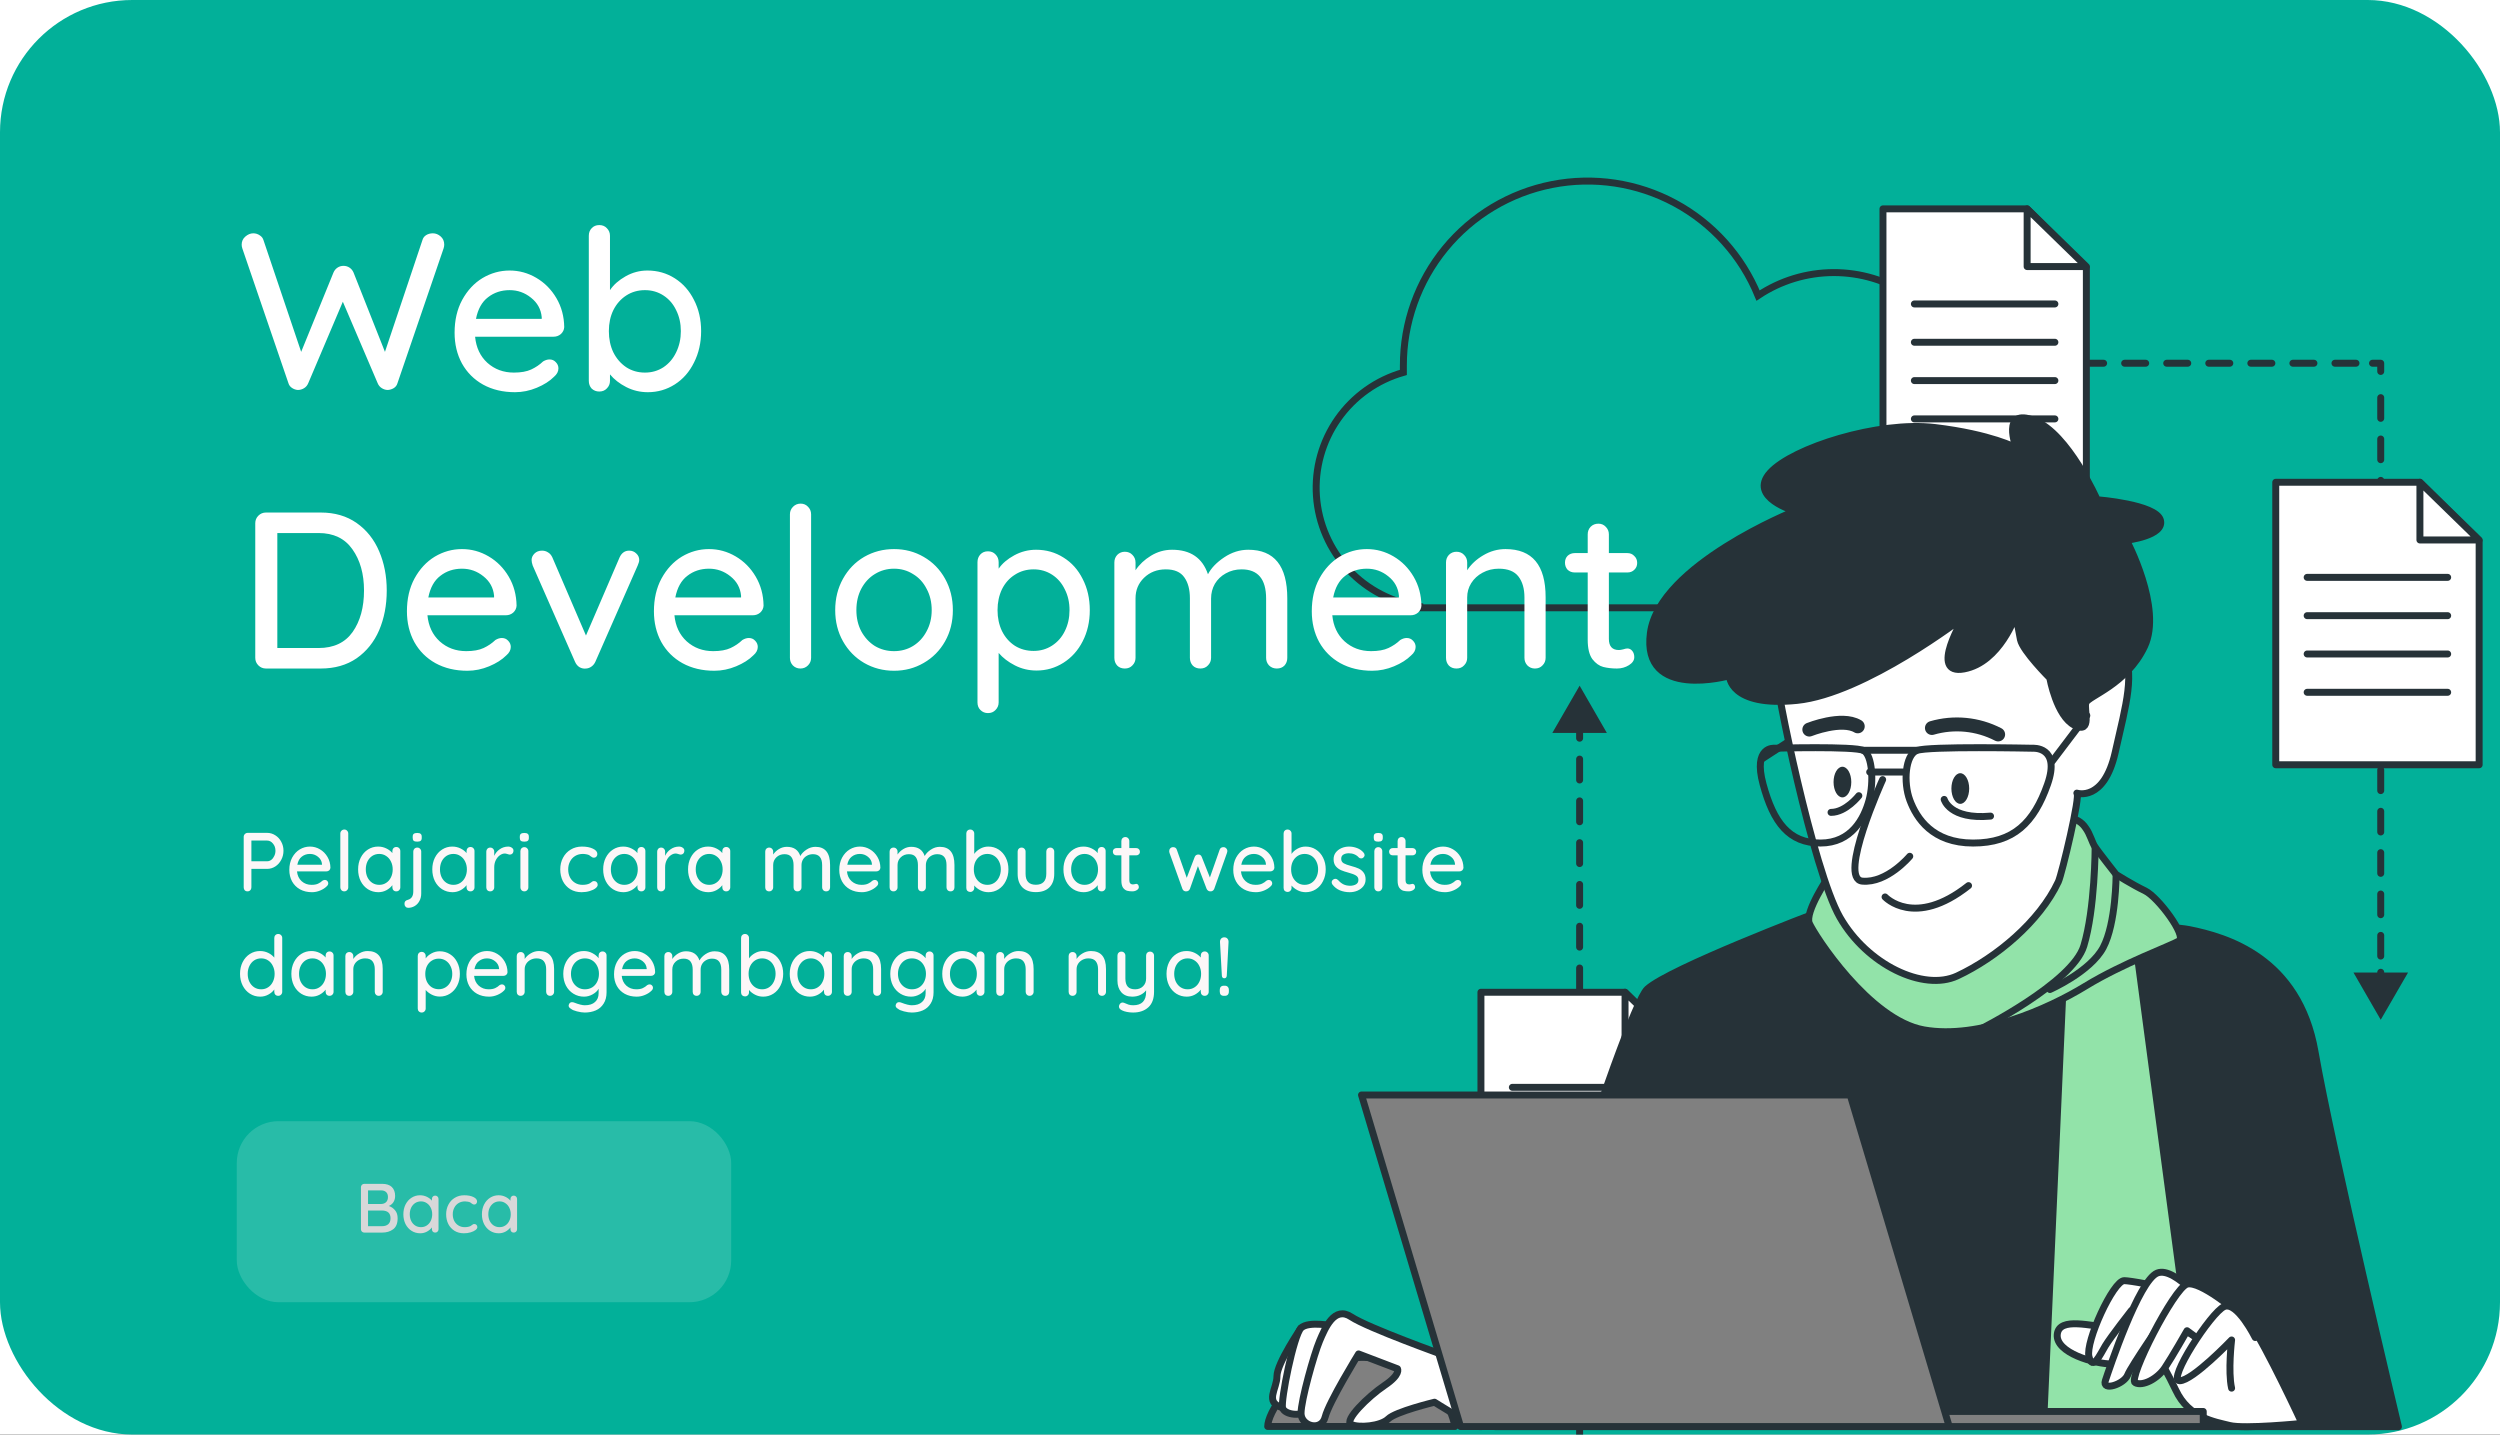 <svg width="359" height="206" viewBox="0 0 359 206" fill="none" xmlns="http://www.w3.org/2000/svg">
<rect x="0" y="0" width="359" height="206" fill="#333333" stroke="none"/>
<g clip-path="url(#clip0)">
<rect width="359" height="206" fill="white"/>
<rect width="359" height="206" rx="19" fill="#02B099"/>
<path d="M282.616 62.339C283.323 58.547 282.895 54.632 281.388 51.082C279.88 47.532 277.358 44.506 274.139 42.382C270.92 40.259 267.145 39.132 263.289 39.143C259.432 39.154 255.664 40.303 252.457 42.445C250.137 36.766 245.914 32.07 240.513 29.162C235.111 26.253 228.866 25.313 222.848 26.501C216.829 27.69 211.411 30.934 207.521 35.678C203.631 40.422 201.511 46.371 201.524 52.506C201.524 52.828 201.524 53.15 201.524 53.48C197.72 54.558 194.402 56.912 192.129 60.148C189.855 63.383 188.766 67.303 189.042 71.247C189.319 75.192 190.945 78.921 193.648 81.807C196.35 84.694 199.964 86.562 203.882 87.098V87.278H281.775C285.082 87.39 288.298 86.183 290.716 83.923C293.133 81.664 294.554 78.536 294.665 75.229C294.777 71.922 293.57 68.706 291.31 66.288C289.051 63.871 285.923 62.45 282.616 62.339V62.339Z" stroke="#263238" stroke-miterlimit="10"/>
<path d="M341.873 140.797V139.618" stroke="#263238" stroke-linecap="round" stroke-linejoin="round"/>
<path d="M341.873 137.292V54.502" stroke="#263238" stroke-linecap="round" stroke-linejoin="round" stroke-dasharray="2.97 2.97"/>
<path d="M341.872 53.339V52.16H340.693" stroke="#263238" stroke-linecap="round" stroke-linejoin="round"/>
<path d="M338.32 52.16H291.954" stroke="#263238" stroke-linecap="round" stroke-linejoin="round" stroke-dasharray="3.02 3.02"/>
<path d="M290.767 52.16H289.588" stroke="#263238" stroke-linecap="round" stroke-linejoin="round"/>
<path d="M345.795 139.657L341.873 146.441L337.958 139.657H345.795Z" fill="#263238"/>
<path d="M356.005 109.821H326.797V69.255H347.5L356.005 77.689V109.821Z" fill="white" stroke="#263238" stroke-linecap="round" stroke-linejoin="round"/>
<path d="M347.5 69.255V77.54H356.005L347.5 69.255Z" fill="white" stroke="#263238" stroke-linecap="round" stroke-linejoin="round"/>
<path d="M331.309 82.908H351.485" stroke="#263238" stroke-linecap="round" stroke-linejoin="round"/>
<path d="M331.309 88.41H351.485" stroke="#263238" stroke-linecap="round" stroke-linejoin="round"/>
<path d="M331.309 93.912H351.485" stroke="#263238" stroke-linecap="round" stroke-linejoin="round"/>
<path d="M331.309 99.414H351.485" stroke="#263238" stroke-linecap="round" stroke-linejoin="round"/>
<path d="M299.601 70.56H270.394V29.995H291.097L299.601 38.428V70.56Z" fill="white" stroke="#263238" stroke-linecap="round" stroke-linejoin="round"/>
<path d="M291.097 29.995V38.279H299.601L291.097 29.995Z" fill="white" stroke="#263238" stroke-linecap="round" stroke-linejoin="round"/>
<path d="M274.905 43.648H295.082" stroke="#263238" stroke-linecap="round" stroke-linejoin="round"/>
<path d="M274.905 49.149H295.082" stroke="#263238" stroke-linecap="round" stroke-linejoin="round"/>
<path d="M274.905 54.652H295.082" stroke="#263238" stroke-linecap="round" stroke-linejoin="round"/>
<path d="M274.905 60.154H295.082" stroke="#263238" stroke-linecap="round" stroke-linejoin="round"/>
<path d="M226.833 328.007V104.107" stroke="#263238" stroke-linecap="round" stroke-linejoin="round" stroke-dasharray="3 3"/>
<path d="M230.748 105.254L226.834 98.463L222.911 105.254H230.748Z" fill="#263238"/>
<path d="M241.862 183.053H212.662V142.487H233.357L241.862 150.921V183.053Z" fill="white" stroke="#263238" stroke-linecap="round" stroke-linejoin="round"/>
<path d="M233.357 142.487V150.771H241.862L233.357 142.487Z" fill="white" stroke="#263238" stroke-linecap="round" stroke-linejoin="round"/>
<path d="M217.174 156.14H237.35" stroke="#263238" stroke-linecap="round" stroke-linejoin="round"/>
<path d="M217.174 161.642H237.35" stroke="#263238" stroke-linecap="round" stroke-linejoin="round"/>
<path d="M217.174 167.144H237.35" stroke="#263238" stroke-linecap="round" stroke-linejoin="round"/>
<path d="M217.174 172.646H237.35" stroke="#263238" stroke-linecap="round" stroke-linejoin="round"/>
<path d="M260.807 131.098C260.807 131.098 239.774 139.084 236.551 142.031C233.329 144.979 214.724 204.872 214.724 204.872H344.414C344.414 204.872 334.801 164.644 332.443 151.062C330.085 137.48 319.663 134.556 314.365 133.487C309.068 132.418 260.807 131.098 260.807 131.098Z" fill="#263238" stroke="#263238" stroke-linecap="round" stroke-linejoin="round"/>
<path d="M296.225 142.455L293.442 204.848H315.93L306.891 136.993L296.225 142.455Z" fill="#92E3A9" stroke="#263238" stroke-linecap="round" stroke-linejoin="round"/>
<path d="M262.599 125.863C262.599 125.863 259.125 130.964 259.817 132.591C260.509 134.218 268.4 146.503 276.284 147.895C284.167 149.286 294.134 144.876 299.471 141.607C304.808 138.337 311.756 135.814 312.911 135.114C314.067 134.415 309.901 128.826 308.046 127.93C306.191 127.034 303.872 125.572 303.872 125.572C303.872 125.572 301.326 122.326 300.862 121.642C300.398 120.958 300.162 119.787 299.471 118.86C299.214 118.468 298.873 118.139 298.471 117.898C298.07 117.657 297.618 117.51 297.152 117.468C295.989 117.241 294.369 123.033 287.413 124.197C280.457 125.36 263.527 126.052 263.527 126.052L262.599 125.863Z" fill="#92E3A9" stroke="#263238" stroke-linecap="round" stroke-linejoin="round"/>
<path d="M284.167 147.895C284.167 147.895 297.616 141.167 299.235 135.837C300.854 130.508 300.862 121.689 300.862 121.689" stroke="#263238" stroke-linecap="round" stroke-linejoin="round"/>
<path d="M294.369 142.094C294.369 142.094 300.162 139.547 302.017 136.065C303.872 132.583 303.872 125.635 303.872 125.635" stroke="#263238" stroke-linecap="round" stroke-linejoin="round"/>
<path d="M255.14 97.04C254.889 97.984 260.32 124.912 264.211 131.719C268.101 138.525 276.197 142.408 281.063 140.145C286.69 137.512 292.892 132.348 295.58 126.618C296.075 125.556 298.818 114.089 298.237 113.892C298.237 113.892 302.127 115.189 303.739 108.06C305.35 100.931 306.655 96.718 304.713 92.827C302.772 88.937 291.76 79.866 281.707 81.509C271.654 83.152 256.759 90.886 255.14 97.04Z" fill="white" stroke="#263238" stroke-linecap="round" stroke-linejoin="round"/>
<path d="M282.037 88.583C282.037 88.583 267.779 99.587 258.056 100.577C248.334 101.568 248.341 97.04 248.341 97.04C248.341 97.04 235.702 100.609 236.999 90.886C238.296 81.163 257.773 73.382 257.773 73.382C257.773 73.382 250.967 71.44 254.205 67.88C257.443 64.319 269.76 60.421 277.864 61.395C285.967 62.37 289.528 64.311 289.528 64.311C289.528 64.311 287.256 58.479 292.122 60.381C296.987 62.283 301.153 71.763 301.153 71.763C301.153 71.763 309.579 72.415 310.231 74.679C310.883 76.942 305.366 77.579 305.366 77.579C305.366 77.579 310.553 87.302 307.96 92.812C305.366 98.322 299.856 99.941 299.534 100.915C299.211 101.89 300.508 105.451 297.914 104.154C295.321 102.857 294.346 97.347 294.346 97.347C294.346 97.347 290.463 93.464 290.133 91.845C289.803 90.226 289.488 88.284 289.488 88.284C289.488 88.284 287.217 95.091 282.037 96.058C276.857 97.025 282.037 88.583 282.037 88.583Z" fill="#263238" stroke="#263238" stroke-linecap="round" stroke-linejoin="round"/>
<path d="M270.349 111.951C270.349 111.951 263.873 126.209 267.433 126.531C270.994 126.853 274.24 122.963 274.24 122.963" fill="white"/>
<path d="M270.349 111.951C270.349 111.951 263.873 126.209 267.433 126.531C270.994 126.853 274.24 122.963 274.24 122.963" stroke="#263238" stroke-linecap="round" stroke-linejoin="round"/>
<path d="M270.695 128.803C270.695 128.803 274.908 133.338 282.682 127.176" stroke="#263238" stroke-linecap="round" stroke-linejoin="round"/>
<path d="M279.184 114.796C279.184 114.796 279.97 117.728 285.841 117.193" stroke="#263238" stroke-linecap="round" stroke-linejoin="round"/>
<path d="M266.93 114.262C266.93 114.262 265.067 116.659 262.937 116.659" stroke="#263238" stroke-linecap="round" stroke-linejoin="round"/>
<path d="M291.87 107.447C291.87 107.447 276.85 107.125 275.23 107.777C273.611 108.43 273.289 112.312 274.256 114.906C275.223 117.5 277.502 121.061 283.334 121.061C289.166 121.061 292.082 118.144 294.024 112.635C295.965 107.125 291.87 107.447 291.87 107.447Z" stroke="#263238" stroke-linecap="round" stroke-linejoin="round"/>
<path d="M254.802 107.447C254.802 107.447 266.364 107.125 267.614 107.777C268.864 108.43 269.107 112.312 268.4 114.906C267.693 117.5 265.901 121.061 261.412 121.061C256.924 121.061 254.676 118.144 253.183 112.635C251.69 107.125 254.802 107.447 254.802 107.447Z" stroke="#263238" stroke-linecap="round" stroke-linejoin="round"/>
<path d="M294.731 109.278L299.667 102.755" stroke="#263238" stroke-linecap="round" stroke-linejoin="round"/>
<path d="M275.23 107.738H267.535" stroke="#263238" stroke-linecap="round" stroke-linejoin="round"/>
<path d="M273.258 110.866H268.487" stroke="#263238" stroke-linecap="round" stroke-linejoin="round"/>
<path d="M253.057 108.956L256.72 106.574" stroke="#263238" stroke-linecap="round" stroke-linejoin="round"/>
<path d="M282.776 113.232C282.776 114.442 282.202 115.433 281.495 115.433C280.787 115.433 280.221 114.442 280.221 113.232C280.221 112.022 280.795 111.031 281.495 111.031C282.194 111.031 282.776 112.014 282.776 113.232Z" fill="#263238"/>
<path d="M265.845 112.305C265.845 113.523 265.28 114.505 264.572 114.505C263.865 114.505 263.299 113.523 263.299 112.305C263.299 111.086 263.873 110.104 264.572 110.104C265.272 110.104 265.845 111.086 265.845 112.305Z" fill="#263238"/>
<path d="M259.817 104.767C259.817 104.767 264.454 102.912 266.773 104.303" stroke="#263238" stroke-width="2" stroke-linecap="round" stroke-linejoin="round"/>
<path d="M277.423 104.539C280.595 103.617 284 103.949 286.934 105.466" stroke="#263238" stroke-width="2" stroke-linecap="round" stroke-linejoin="round"/>
<path d="M203.343 197.09C201.611 196.016 199.672 195.32 197.652 195.049C195.632 194.778 193.577 194.938 191.624 195.518C185.233 197.381 182.042 202.978 182.042 204.84H208.931C208.599 203.227 207.93 201.703 206.966 200.367C206.003 199.032 204.768 197.915 203.343 197.09Z" fill="#808080" stroke="#263238" stroke-linecap="round" stroke-linejoin="round"/>
<path d="M186.829 190.7C186.829 190.7 183.371 195.762 183.371 197.625C183.371 199.488 181.508 201.351 184.157 202.152C186.806 202.954 188.417 193.632 188.417 192.571C188.417 191.51 186.829 190.7 186.829 190.7Z" fill="white" stroke="#263238" stroke-linecap="round" stroke-linejoin="round"/>
<path d="M191.624 190.433C191.624 190.433 187.898 189.647 186.829 190.7C185.76 191.753 183.905 201.091 184.172 202.152C184.439 203.213 187.096 203.481 187.898 202.419C188.7 201.358 191.624 190.433 191.624 190.433Z" fill="white" stroke="#263238" stroke-linecap="round" stroke-linejoin="round"/>
<path d="M207.603 194.693C207.603 194.693 196.418 190.692 194.021 189.097C191.623 187.501 190.295 190.669 189.493 192.563C188.692 194.457 186.829 201.083 186.829 202.946C186.829 204.809 189.761 205.603 190.295 203.473C190.83 201.343 195.09 194.426 195.09 194.426L200.678 196.556C200.678 196.556 201.213 197.342 198.815 198.953C196.418 200.564 192.96 204.007 194.021 204.542C195.082 205.076 198.281 204.809 199.35 203.756C200.419 202.702 205.999 201.358 205.999 201.358C205.999 201.358 211.061 204.557 212.13 204.825C213.199 205.092 219.849 203.756 219.849 203.756C219.849 203.756 212.39 197.365 211.328 196.572C210.146 195.833 208.899 195.204 207.603 194.693Z" fill="white" stroke="#263238" stroke-linecap="round" stroke-linejoin="round"/>
<path d="M308.47 190.559H302.882C300.485 190.559 295.69 188.987 295.423 191.62C295.156 194.253 300.752 195.88 303.409 195.88C306.065 195.88 307.669 194.819 310.868 196.414C314.067 198.01 315.93 199.079 315.93 199.079L312.196 193.215L308.47 190.559Z" fill="white" stroke="#263238" stroke-linecap="round" stroke-linejoin="round"/>
<path d="M330.573 204.4C330.573 204.4 325.511 193.482 323.114 190.024C320.716 186.566 306.608 183.901 305.036 183.901C303.464 183.901 299.439 192.689 299.974 194.819C300.508 196.949 301.546 194.551 302.332 193.247C303.118 191.942 306.057 188.193 306.057 188.193C306.057 188.193 310.585 195.644 312.448 199.637C314.31 203.63 318.044 204.164 320.174 204.699C322.304 205.233 330.573 204.4 330.573 204.4Z" fill="white" stroke="#263238" stroke-linecap="round" stroke-linejoin="round"/>
<path d="M317.509 188.405C317.509 188.405 312.447 181.748 309.783 182.809C307.118 183.87 302.866 196.658 302.331 198.254C301.797 199.849 304.996 198.788 305.523 197.468C306.049 196.147 310.852 189.215 310.852 189.215L315.112 191.879" fill="white"/>
<path d="M317.509 188.405C317.509 188.405 312.447 181.748 309.783 182.809C307.118 183.87 302.866 196.658 302.331 198.254C301.797 199.849 304.996 198.788 305.523 197.468C306.049 196.147 310.852 189.215 310.852 189.215L315.112 191.879" stroke="#263238" stroke-linecap="round" stroke-linejoin="round"/>
<path d="M321.251 188.405C321.251 188.405 315.929 183.878 314.059 184.404C312.188 184.931 305.539 197.986 306.608 198.552C307.676 199.118 309.799 198.018 310.868 196.422C311.937 194.827 314.059 191.093 314.059 191.093L318.06 194.025" fill="white"/>
<path d="M321.251 188.405C321.251 188.405 315.929 183.878 314.059 184.404C312.188 184.931 305.539 197.986 306.608 198.552C307.676 199.118 309.799 198.018 310.868 196.422C311.937 194.827 314.059 191.093 314.059 191.093L318.06 194.025" stroke="#263238" stroke-linecap="round" stroke-linejoin="round"/>
<path d="M323.852 192.068C323.852 192.068 321.251 186.825 319.388 187.627C317.525 188.429 311.135 198.277 312.998 198.277C314.86 198.277 320.457 192.421 320.457 192.421C320.457 192.421 319.922 196.949 320.457 199.338" fill="white"/>
<path d="M323.852 192.068C323.852 192.068 321.251 186.825 319.388 187.627C317.525 188.429 311.135 198.277 312.998 198.277C314.86 198.277 320.457 192.421 320.457 192.421C320.457 192.421 319.922 196.949 320.457 199.338" stroke="#263238" stroke-linecap="round" stroke-linejoin="round"/>
<path d="M246.518 204.848H316.385V202.687H246.518V204.848Z" fill="#808080" stroke="#263238" stroke-linecap="round" stroke-linejoin="round"/>
<path d="M195.514 157.24H265.688L279.907 204.848H209.733L195.514 157.24Z" fill="#808080" stroke="#263238" stroke-linecap="round" stroke-linejoin="round"/>
<path d="M62.16 33.504C62.565 33.504 62.939 33.653 63.28 33.952C63.621 34.251 63.792 34.645 63.792 35.136C63.792 35.307 63.76 35.488 63.696 35.68L57.072 55.04C56.987 55.339 56.805 55.573 56.528 55.744C56.272 55.893 55.995 55.979 55.696 56C55.397 56 55.109 55.915 54.832 55.744C54.555 55.573 54.352 55.328 54.224 55.008L49.232 43.328L44.272 55.008C44.144 55.328 43.941 55.573 43.664 55.744C43.387 55.915 43.088 56 42.768 56C42.469 55.979 42.192 55.883 41.936 55.712C41.68 55.541 41.509 55.317 41.424 55.04L34.8 35.68C34.736 35.488 34.704 35.307 34.704 35.136C34.704 34.667 34.875 34.283 35.216 33.984C35.579 33.664 35.963 33.504 36.368 33.504C36.709 33.504 37.019 33.6 37.296 33.792C37.573 33.963 37.755 34.197 37.84 34.496L43.248 50.528L47.888 39.136C48.016 38.837 48.208 38.603 48.464 38.432C48.72 38.261 49.008 38.176 49.328 38.176C49.648 38.176 49.936 38.261 50.192 38.432C50.448 38.603 50.64 38.837 50.768 39.136L55.28 50.528L60.656 34.496C60.741 34.176 60.923 33.931 61.2 33.76C61.477 33.589 61.797 33.504 62.16 33.504ZM81.023 46.976C81.002 47.36 80.842 47.691 80.543 47.968C80.245 48.224 79.893 48.352 79.487 48.352H68.223C68.373 49.909 68.959 51.157 69.983 52.096C71.029 53.035 72.298 53.504 73.791 53.504C74.815 53.504 75.647 53.355 76.287 53.056C76.927 52.757 77.493 52.373 77.983 51.904C78.303 51.712 78.613 51.616 78.911 51.616C79.274 51.616 79.573 51.744 79.807 52C80.063 52.256 80.191 52.555 80.191 52.896C80.191 53.344 79.978 53.749 79.551 54.112C78.933 54.731 78.111 55.253 77.087 55.68C76.063 56.107 75.018 56.32 73.951 56.32C72.223 56.32 70.698 55.957 69.375 55.232C68.074 54.507 67.061 53.493 66.335 52.192C65.631 50.891 65.279 49.419 65.279 47.776C65.279 45.984 65.642 44.416 66.367 43.072C67.114 41.707 68.085 40.661 69.279 39.936C70.495 39.211 71.797 38.848 73.183 38.848C74.549 38.848 75.829 39.2 77.023 39.904C78.218 40.608 79.178 41.579 79.903 42.816C80.629 44.053 81.002 45.44 81.023 46.976ZM73.183 41.664C71.989 41.664 70.954 42.005 70.079 42.688C69.205 43.349 68.629 44.384 68.351 45.792H77.791V45.536C77.685 44.405 77.173 43.477 76.255 42.752C75.359 42.027 74.335 41.664 73.183 41.664ZM92.969 38.848C94.42 38.848 95.732 39.221 96.905 39.968C98.079 40.715 98.996 41.749 99.657 43.072C100.34 44.395 100.681 45.888 100.681 47.552C100.681 49.216 100.34 50.72 99.657 52.064C98.996 53.408 98.079 54.453 96.905 55.2C95.732 55.947 94.441 56.32 93.033 56.32C91.924 56.32 90.889 56.075 89.929 55.584C88.969 55.093 88.191 54.485 87.593 53.76V54.688C87.593 55.115 87.444 55.477 87.145 55.776C86.868 56.075 86.505 56.224 86.057 56.224C85.631 56.224 85.268 56.085 84.969 55.808C84.692 55.509 84.553 55.136 84.553 54.688V33.856C84.553 33.408 84.692 33.045 84.969 32.768C85.247 32.469 85.609 32.32 86.057 32.32C86.505 32.32 86.868 32.469 87.145 32.768C87.444 33.067 87.593 33.429 87.593 33.856V41.664C88.105 40.896 88.852 40.235 89.833 39.68C90.815 39.125 91.86 38.848 92.969 38.848ZM92.617 53.504C93.599 53.504 94.484 53.248 95.273 52.736C96.063 52.203 96.671 51.488 97.097 50.592C97.545 49.675 97.769 48.661 97.769 47.552C97.769 46.443 97.545 45.44 97.097 44.544C96.671 43.648 96.063 42.944 95.273 42.432C94.484 41.92 93.599 41.664 92.617 41.664C91.615 41.664 90.719 41.92 89.929 42.432C89.14 42.944 88.521 43.648 88.073 44.544C87.647 45.419 87.433 46.421 87.433 47.552C87.433 48.683 87.647 49.696 88.073 50.592C88.521 51.488 89.14 52.203 89.929 52.736C90.719 53.248 91.615 53.504 92.617 53.504ZM46.064 73.6C48.069 73.6 49.787 74.101 51.216 75.104C52.645 76.107 53.723 77.461 54.448 79.168C55.173 80.853 55.536 82.731 55.536 84.8C55.536 86.891 55.173 88.789 54.448 90.496C53.723 92.181 52.645 93.525 51.216 94.528C49.787 95.509 48.069 96 46.064 96H38.192C37.765 96 37.403 95.851 37.104 95.552C36.805 95.253 36.656 94.891 36.656 94.464V75.136C36.656 74.709 36.805 74.347 37.104 74.048C37.403 73.749 37.765 73.6 38.192 73.6H46.064ZM45.744 93.056C47.92 93.056 49.552 92.288 50.64 90.752C51.728 89.195 52.272 87.211 52.272 84.8C52.272 82.411 51.717 80.437 50.608 78.88C49.52 77.323 47.899 76.544 45.744 76.544H39.824V93.056H45.744ZM74.18 86.976C74.158 87.36 73.998 87.691 73.7 87.968C73.401 88.224 73.049 88.352 72.644 88.352H61.38C61.529 89.909 62.115 91.157 63.139 92.096C64.185 93.035 65.454 93.504 66.948 93.504C67.972 93.504 68.803 93.355 69.444 93.056C70.084 92.757 70.649 92.373 71.139 91.904C71.46 91.712 71.769 91.616 72.067 91.616C72.43 91.616 72.729 91.744 72.963 92C73.219 92.256 73.347 92.555 73.347 92.896C73.347 93.344 73.134 93.749 72.707 94.112C72.089 94.731 71.267 95.253 70.243 95.68C69.219 96.107 68.174 96.32 67.108 96.32C65.379 96.32 63.854 95.957 62.532 95.232C61.23 94.507 60.217 93.493 59.492 92.192C58.788 90.891 58.435 89.419 58.435 87.776C58.435 85.984 58.798 84.416 59.523 83.072C60.27 81.707 61.241 80.661 62.435 79.936C63.651 79.211 64.953 78.848 66.34 78.848C67.705 78.848 68.985 79.2 70.18 79.904C71.374 80.608 72.334 81.579 73.059 82.816C73.785 84.053 74.158 85.44 74.18 86.976ZM66.34 81.664C65.145 81.664 64.11 82.005 63.236 82.688C62.361 83.349 61.785 84.384 61.508 85.792H70.948V85.536C70.841 84.405 70.329 83.477 69.412 82.752C68.516 82.027 67.492 81.664 66.34 81.664ZM90.353 79.072C90.759 79.072 91.1 79.211 91.377 79.488C91.655 79.744 91.793 80.053 91.793 80.416C91.793 80.608 91.719 80.875 91.569 81.216L85.489 95.04C85.361 95.317 85.18 95.541 84.945 95.712C84.711 95.883 84.455 95.979 84.177 96C83.836 96.043 83.516 95.979 83.217 95.808C82.94 95.637 82.727 95.381 82.577 95.04L76.497 81.216C76.391 80.896 76.337 80.629 76.337 80.416C76.337 80.075 76.476 79.765 76.753 79.488C77.031 79.211 77.393 79.072 77.841 79.072C78.161 79.072 78.449 79.157 78.705 79.328C78.961 79.477 79.164 79.712 79.313 80.032L84.145 91.264L88.977 80.032C89.276 79.392 89.735 79.072 90.353 79.072ZM109.648 86.976C109.627 87.36 109.467 87.691 109.168 87.968C108.87 88.224 108.518 88.352 108.112 88.352H96.848C96.998 89.909 97.584 91.157 98.608 92.096C99.654 93.035 100.923 93.504 102.416 93.504C103.44 93.504 104.272 93.355 104.912 93.056C105.552 92.757 106.118 92.373 106.608 91.904C106.928 91.712 107.238 91.616 107.536 91.616C107.899 91.616 108.198 91.744 108.432 92C108.688 92.256 108.816 92.555 108.816 92.896C108.816 93.344 108.603 93.749 108.176 94.112C107.558 94.731 106.736 95.253 105.712 95.68C104.688 96.107 103.643 96.32 102.576 96.32C100.848 96.32 99.323 95.957 98 95.232C96.699 94.507 95.686 93.493 94.96 92.192C94.256 90.891 93.904 89.419 93.904 87.776C93.904 85.984 94.267 84.416 94.992 83.072C95.739 81.707 96.71 80.661 97.904 79.936C99.12 79.211 100.422 78.848 101.808 78.848C103.174 78.848 104.454 79.2 105.648 79.904C106.843 80.608 107.803 81.579 108.528 82.816C109.254 84.053 109.627 85.44 109.648 86.976ZM101.808 81.664C100.614 81.664 99.579 82.005 98.704 82.688C97.83 83.349 97.254 84.384 96.976 85.792H106.416V85.536C106.31 84.405 105.798 83.477 104.88 82.752C103.984 82.027 102.96 81.664 101.808 81.664ZM116.474 94.464C116.474 94.891 116.325 95.253 116.026 95.552C115.728 95.851 115.365 96 114.938 96C114.512 96 114.149 95.851 113.85 95.552C113.573 95.253 113.434 94.891 113.434 94.464V73.856C113.434 73.429 113.584 73.067 113.882 72.768C114.181 72.469 114.544 72.32 114.97 72.32C115.397 72.32 115.749 72.469 116.026 72.768C116.325 73.067 116.474 73.429 116.474 73.856V94.464ZM136.832 87.616C136.832 89.28 136.458 90.773 135.712 92.096C134.965 93.419 133.941 94.453 132.64 95.2C131.36 95.947 129.941 96.32 128.384 96.32C126.826 96.32 125.397 95.947 124.096 95.2C122.816 94.453 121.802 93.419 121.056 92.096C120.309 90.773 119.936 89.28 119.936 87.616C119.936 85.952 120.309 84.448 121.056 83.104C121.802 81.76 122.816 80.715 124.096 79.968C125.397 79.221 126.826 78.848 128.384 78.848C129.941 78.848 131.36 79.221 132.64 79.968C133.941 80.715 134.965 81.76 135.712 83.104C136.458 84.448 136.832 85.952 136.832 87.616ZM133.792 87.616C133.792 86.464 133.546 85.44 133.056 84.544C132.586 83.627 131.936 82.923 131.104 82.432C130.293 81.92 129.386 81.664 128.384 81.664C127.381 81.664 126.464 81.92 125.632 82.432C124.821 82.923 124.17 83.627 123.68 84.544C123.21 85.44 122.976 86.464 122.976 87.616C122.976 88.747 123.21 89.76 123.68 90.656C124.17 91.552 124.821 92.256 125.632 92.768C126.464 93.259 127.381 93.504 128.384 93.504C129.386 93.504 130.293 93.259 131.104 92.768C131.936 92.256 132.586 91.552 133.056 90.656C133.546 89.76 133.792 88.747 133.792 87.616ZM148.782 78.944C150.232 78.944 151.544 79.317 152.718 80.064C153.891 80.789 154.808 81.813 155.47 83.136C156.152 84.459 156.494 85.952 156.494 87.616C156.494 89.28 156.152 90.773 155.47 92.096C154.808 93.397 153.891 94.421 152.718 95.168C151.544 95.915 150.254 96.288 148.846 96.288C147.736 96.288 146.702 96.043 145.742 95.552C144.782 95.061 144.003 94.464 143.406 93.76V100.864C143.406 101.291 143.256 101.653 142.958 101.952C142.68 102.251 142.318 102.4 141.87 102.4C141.443 102.4 141.08 102.251 140.782 101.952C140.504 101.675 140.366 101.312 140.366 100.864V80.736C140.366 80.288 140.504 79.915 140.782 79.616C141.059 79.317 141.422 79.168 141.87 79.168C142.318 79.168 142.68 79.317 142.958 79.616C143.256 79.915 143.406 80.288 143.406 80.736V81.664C143.918 80.917 144.664 80.277 145.646 79.744C146.627 79.211 147.672 78.944 148.782 78.944ZM148.43 93.472C149.411 93.472 150.296 93.216 151.086 92.704C151.875 92.192 152.483 91.499 152.91 90.624C153.358 89.728 153.582 88.725 153.582 87.616C153.582 86.507 153.358 85.515 152.91 84.64C152.483 83.744 151.875 83.04 151.086 82.528C150.296 82.016 149.411 81.76 148.43 81.76C147.427 81.76 146.531 82.016 145.742 82.528C144.952 83.019 144.334 83.712 143.886 84.608C143.459 85.504 143.246 86.507 143.246 87.616C143.246 88.725 143.459 89.728 143.886 90.624C144.334 91.52 144.952 92.224 145.742 92.736C146.531 93.227 147.427 93.472 148.43 93.472ZM179.254 78.944C182.987 78.944 184.854 81.269 184.854 85.92V94.464C184.854 94.912 184.715 95.285 184.438 95.584C184.161 95.861 183.798 96 183.35 96C182.902 96 182.529 95.851 182.23 95.552C181.953 95.253 181.814 94.891 181.814 94.464V85.952C181.814 83.157 180.641 81.76 178.294 81.76C177.462 81.76 176.705 81.952 176.022 82.336C175.361 82.699 174.838 83.2 174.454 83.84C174.091 84.48 173.91 85.184 173.91 85.952V94.464C173.91 94.891 173.761 95.253 173.462 95.552C173.185 95.851 172.822 96 172.374 96C171.926 96 171.563 95.861 171.286 95.584C171.009 95.285 170.87 94.912 170.87 94.464V85.92C170.87 84.661 170.603 83.659 170.07 82.912C169.537 82.144 168.651 81.76 167.414 81.76C166.155 81.76 165.11 82.165 164.278 82.976C163.467 83.765 163.062 84.747 163.062 85.92V94.464C163.062 94.891 162.913 95.253 162.614 95.552C162.337 95.851 161.974 96 161.526 96C161.078 96 160.715 95.861 160.438 95.584C160.161 95.285 160.022 94.912 160.022 94.464V80.768C160.022 80.341 160.161 79.979 160.438 79.68C160.737 79.381 161.099 79.232 161.526 79.232C161.974 79.232 162.337 79.381 162.614 79.68C162.913 79.979 163.062 80.341 163.062 80.768V81.888C163.617 81.056 164.353 80.363 165.27 79.808C166.209 79.232 167.222 78.944 168.31 78.944C170.955 78.944 172.673 80.117 173.462 82.464C173.931 81.568 174.71 80.757 175.798 80.032C176.886 79.307 178.038 78.944 179.254 78.944ZM204.117 86.976C204.096 87.36 203.936 87.691 203.637 87.968C203.338 88.224 202.986 88.352 202.581 88.352H191.317C191.466 89.909 192.053 91.157 193.077 92.096C194.122 93.035 195.392 93.504 196.885 93.504C197.909 93.504 198.741 93.355 199.381 93.056C200.021 92.757 200.586 92.373 201.077 91.904C201.397 91.712 201.706 91.616 202.005 91.616C202.368 91.616 202.666 91.744 202.901 92C203.157 92.256 203.285 92.555 203.285 92.896C203.285 93.344 203.072 93.749 202.645 94.112C202.026 94.731 201.205 95.253 200.181 95.68C199.157 96.107 198.112 96.32 197.045 96.32C195.317 96.32 193.792 95.957 192.469 95.232C191.168 94.507 190.154 93.493 189.429 92.192C188.725 90.891 188.373 89.419 188.373 87.776C188.373 85.984 188.736 84.416 189.461 83.072C190.208 81.707 191.178 80.661 192.373 79.936C193.589 79.211 194.89 78.848 196.277 78.848C197.642 78.848 198.922 79.2 200.117 79.904C201.312 80.608 202.272 81.579 202.997 82.816C203.722 84.053 204.096 85.44 204.117 86.976ZM196.277 81.664C195.082 81.664 194.048 82.005 193.173 82.688C192.298 83.349 191.722 84.384 191.445 85.792H200.885V85.536C200.778 84.405 200.266 83.477 199.349 82.752C198.453 82.027 197.429 81.664 196.277 81.664ZM216.191 78.848C220.031 78.848 221.951 81.152 221.951 85.76V94.464C221.951 94.891 221.802 95.253 221.503 95.552C221.226 95.851 220.863 96 220.415 96C219.988 96 219.626 95.851 219.327 95.552C219.05 95.253 218.911 94.891 218.911 94.464V85.792C218.911 84.533 218.623 83.531 218.047 82.784C217.471 82.037 216.532 81.664 215.231 81.664C214.378 81.664 213.599 81.856 212.895 82.24C212.212 82.603 211.668 83.104 211.263 83.744C210.879 84.363 210.687 85.045 210.687 85.792V94.464C210.687 94.891 210.538 95.253 210.239 95.552C209.962 95.851 209.599 96 209.151 96C208.703 96 208.34 95.861 208.063 95.584C207.786 95.285 207.647 94.912 207.647 94.464V80.768C207.647 80.341 207.786 79.979 208.063 79.68C208.362 79.381 208.724 79.232 209.151 79.232C209.599 79.232 209.962 79.381 210.239 79.68C210.538 79.979 210.687 80.341 210.687 80.768V81.888C211.242 81.035 212.01 80.32 212.991 79.744C213.994 79.147 215.06 78.848 216.191 78.848ZM231.035 82.208V91.744C231.035 92.811 231.515 93.344 232.475 93.344C232.624 93.344 232.827 93.312 233.083 93.248C233.339 93.163 233.541 93.12 233.691 93.12C233.968 93.12 234.203 93.237 234.395 93.472C234.587 93.707 234.683 94.005 234.683 94.368C234.683 94.816 234.427 95.2 233.915 95.52C233.403 95.84 232.827 96 232.187 96C231.483 96 230.832 95.925 230.235 95.776C229.659 95.627 229.136 95.253 228.667 94.656C228.219 94.037 227.995 93.109 227.995 91.872V82.208H226.139C225.733 82.208 225.392 82.08 225.115 81.824C224.859 81.547 224.731 81.205 224.731 80.8C224.731 80.395 224.859 80.064 225.115 79.808C225.392 79.552 225.733 79.424 226.139 79.424H227.995V76.736C227.995 76.309 228.133 75.947 228.411 75.648C228.709 75.349 229.083 75.2 229.531 75.2C229.957 75.2 230.309 75.349 230.587 75.648C230.885 75.947 231.035 76.309 231.035 76.736V79.424H233.691C234.096 79.424 234.427 79.563 234.683 79.84C234.96 80.096 235.099 80.427 235.099 80.832C235.099 81.237 234.96 81.568 234.683 81.824C234.427 82.08 234.096 82.208 233.691 82.208H231.035Z" fill="white"/>
<path d="M38.356 119.6C38.78 119.6 39.172 119.716 39.532 119.948C39.892 120.172 40.176 120.48 40.384 120.872C40.6 121.264 40.708 121.696 40.708 122.168C40.708 122.64 40.6 123.076 40.384 123.476C40.176 123.876 39.892 124.192 39.532 124.424C39.172 124.656 38.78 124.772 38.356 124.772H36.1V127.424C36.1 127.584 36.048 127.72 35.944 127.832C35.84 127.944 35.708 128 35.548 128C35.38 128 35.244 127.948 35.14 127.844C35.044 127.732 34.996 127.592 34.996 127.424V120.176C34.996 120.016 35.052 119.88 35.164 119.768C35.276 119.656 35.412 119.6 35.572 119.6H38.356ZM38.356 123.68C38.572 123.68 38.772 123.612 38.956 123.476C39.14 123.332 39.284 123.144 39.388 122.912C39.5 122.68 39.556 122.432 39.556 122.168C39.556 121.76 39.436 121.416 39.196 121.136C38.964 120.848 38.684 120.704 38.356 120.704H36.1V123.68H38.356ZM47.45 124.616C47.442 124.76 47.382 124.884 47.27 124.988C47.158 125.084 47.026 125.132 46.874 125.132H42.65C42.706 125.716 42.926 126.184 43.31 126.536C43.702 126.888 44.178 127.064 44.738 127.064C45.122 127.064 45.434 127.008 45.674 126.896C45.914 126.784 46.126 126.64 46.31 126.464C46.43 126.392 46.546 126.356 46.658 126.356C46.794 126.356 46.906 126.404 46.994 126.5C47.09 126.596 47.138 126.708 47.138 126.836C47.138 127.004 47.058 127.156 46.898 127.292C46.666 127.524 46.358 127.72 45.974 127.88C45.59 128.04 45.198 128.12 44.798 128.12C44.15 128.12 43.578 127.984 43.082 127.712C42.594 127.44 42.214 127.06 41.942 126.572C41.678 126.084 41.546 125.532 41.546 124.916C41.546 124.244 41.682 123.656 41.954 123.152C42.234 122.64 42.598 122.248 43.046 121.976C43.502 121.704 43.99 121.568 44.51 121.568C45.022 121.568 45.502 121.7 45.95 121.964C46.398 122.228 46.758 122.592 47.03 123.056C47.302 123.52 47.442 124.04 47.45 124.616ZM44.51 122.624C44.062 122.624 43.674 122.752 43.346 123.008C43.018 123.256 42.802 123.644 42.698 124.172H46.238V124.076C46.198 123.652 46.006 123.304 45.662 123.032C45.326 122.76 44.942 122.624 44.51 122.624ZM50.01 127.424C50.01 127.584 49.954 127.72 49.842 127.832C49.73 127.944 49.594 128 49.434 128C49.274 128 49.138 127.944 49.026 127.832C48.922 127.72 48.87 127.584 48.87 127.424V119.696C48.87 119.536 48.926 119.4 49.038 119.288C49.15 119.176 49.286 119.12 49.446 119.12C49.606 119.12 49.738 119.176 49.842 119.288C49.954 119.4 50.01 119.536 50.01 119.696V127.424ZM56.909 121.628C57.077 121.628 57.213 121.684 57.317 121.796C57.429 121.9 57.485 122.04 57.485 122.216V127.424C57.485 127.584 57.429 127.72 57.317 127.832C57.213 127.944 57.077 128 56.909 128C56.741 128 56.605 127.948 56.501 127.844C56.397 127.732 56.345 127.592 56.345 127.424V127.112C56.137 127.392 55.853 127.632 55.493 127.832C55.133 128.024 54.745 128.12 54.329 128.12C53.785 128.12 53.289 127.98 52.841 127.7C52.401 127.42 52.053 127.032 51.797 126.536C51.549 126.032 51.425 125.468 51.425 124.844C51.425 124.22 51.549 123.66 51.797 123.164C52.053 122.66 52.401 122.268 52.841 121.988C53.281 121.708 53.765 121.568 54.293 121.568C54.717 121.568 55.109 121.656 55.469 121.832C55.837 122.008 56.129 122.232 56.345 122.504V122.216C56.345 122.048 56.397 121.908 56.501 121.796C56.605 121.684 56.741 121.628 56.909 121.628ZM54.461 127.064C54.837 127.064 55.169 126.968 55.457 126.776C55.753 126.584 55.981 126.32 56.141 125.984C56.309 125.648 56.393 125.268 56.393 124.844C56.393 124.428 56.309 124.052 56.141 123.716C55.981 123.38 55.753 123.116 55.457 122.924C55.169 122.724 54.837 122.624 54.461 122.624C54.085 122.624 53.749 122.72 53.453 122.912C53.165 123.104 52.937 123.368 52.769 123.704C52.609 124.04 52.529 124.42 52.529 124.844C52.529 125.268 52.609 125.648 52.769 125.984C52.937 126.32 53.165 126.584 53.453 126.776C53.749 126.968 54.085 127.064 54.461 127.064ZM58.616 130.364C58.464 130.364 58.34 130.312 58.244 130.208C58.14 130.104 58.088 129.98 58.088 129.836V129.728C58.088 129.464 58.252 129.292 58.58 129.212C59.092 129.068 59.348 128.668 59.348 128.012V122.288C59.348 122.128 59.4 121.992 59.504 121.88C59.616 121.768 59.756 121.712 59.924 121.712C60.084 121.712 60.216 121.768 60.32 121.88C60.432 121.992 60.488 122.128 60.488 122.288V128.3C60.488 128.716 60.4 129.08 60.224 129.392C60.056 129.704 59.828 129.944 59.54 130.112C59.252 130.28 58.944 130.364 58.616 130.364ZM59.912 120.86C59.68 120.86 59.512 120.82 59.408 120.74C59.312 120.652 59.264 120.516 59.264 120.332V120.14C59.264 119.948 59.316 119.812 59.42 119.732C59.532 119.652 59.7 119.612 59.924 119.612C60.148 119.612 60.308 119.656 60.404 119.744C60.508 119.824 60.56 119.956 60.56 120.14V120.332C60.56 120.524 60.508 120.66 60.404 120.74C60.3 120.82 60.136 120.86 59.912 120.86ZM67.561 121.628C67.729 121.628 67.865 121.684 67.969 121.796C68.081 121.9 68.137 122.04 68.137 122.216V127.424C68.137 127.584 68.081 127.72 67.969 127.832C67.865 127.944 67.729 128 67.561 128C67.393 128 67.257 127.948 67.153 127.844C67.049 127.732 66.997 127.592 66.997 127.424V127.112C66.789 127.392 66.505 127.632 66.145 127.832C65.785 128.024 65.397 128.12 64.981 128.12C64.437 128.12 63.941 127.98 63.493 127.7C63.053 127.42 62.705 127.032 62.449 126.536C62.201 126.032 62.077 125.468 62.077 124.844C62.077 124.22 62.201 123.66 62.449 123.164C62.705 122.66 63.053 122.268 63.493 121.988C63.933 121.708 64.417 121.568 64.945 121.568C65.369 121.568 65.761 121.656 66.121 121.832C66.489 122.008 66.781 122.232 66.997 122.504V122.216C66.997 122.048 67.049 121.908 67.153 121.796C67.257 121.684 67.393 121.628 67.561 121.628ZM65.113 127.064C65.489 127.064 65.821 126.968 66.109 126.776C66.405 126.584 66.633 126.32 66.793 125.984C66.961 125.648 67.045 125.268 67.045 124.844C67.045 124.428 66.961 124.052 66.793 123.716C66.633 123.38 66.405 123.116 66.109 122.924C65.821 122.724 65.489 122.624 65.113 122.624C64.737 122.624 64.401 122.72 64.105 122.912C63.817 123.104 63.589 123.368 63.421 123.704C63.261 124.04 63.181 124.42 63.181 124.844C63.181 125.268 63.261 125.648 63.421 125.984C63.589 126.32 63.817 126.584 64.105 126.776C64.401 126.968 64.737 127.064 65.113 127.064ZM72.965 121.568C73.172 121.568 73.353 121.624 73.504 121.736C73.656 121.84 73.733 121.972 73.733 122.132C73.733 122.324 73.68 122.472 73.576 122.576C73.481 122.672 73.361 122.72 73.216 122.72C73.144 122.72 73.037 122.696 72.892 122.648C72.725 122.592 72.593 122.564 72.496 122.564C72.249 122.564 72.004 122.652 71.764 122.828C71.532 122.996 71.341 123.232 71.189 123.536C71.044 123.832 70.972 124.164 70.972 124.532V127.424C70.972 127.584 70.916 127.72 70.805 127.832C70.701 127.944 70.564 128 70.397 128C70.228 128 70.093 127.948 69.989 127.844C69.885 127.732 69.832 127.592 69.832 127.424V122.288C69.832 122.128 69.885 121.992 69.989 121.88C70.1 121.768 70.237 121.712 70.397 121.712C70.564 121.712 70.701 121.768 70.805 121.88C70.916 121.992 70.972 122.128 70.972 122.288V122.9C71.148 122.508 71.412 122.192 71.764 121.952C72.117 121.704 72.516 121.576 72.965 121.568ZM75.87 127.424C75.87 127.584 75.814 127.72 75.701 127.832C75.597 127.944 75.462 128 75.293 128C75.133 128 74.998 127.944 74.885 127.832C74.781 127.72 74.73 127.584 74.73 127.424V122.228C74.73 122.068 74.781 121.932 74.885 121.82C74.998 121.708 75.133 121.652 75.293 121.652C75.462 121.652 75.597 121.708 75.701 121.82C75.814 121.932 75.87 122.068 75.87 122.228V127.424ZM75.293 120.86C75.061 120.86 74.894 120.82 74.79 120.74C74.694 120.652 74.645 120.516 74.645 120.332V120.14C74.645 119.948 74.698 119.812 74.802 119.732C74.913 119.652 75.082 119.612 75.305 119.612C75.529 119.612 75.689 119.656 75.785 119.744C75.889 119.824 75.942 119.956 75.942 120.14V120.332C75.942 120.524 75.889 120.66 75.785 120.74C75.681 120.82 75.517 120.86 75.293 120.86ZM83.572 121.568C84.204 121.568 84.728 121.668 85.144 121.868C85.568 122.068 85.78 122.324 85.78 122.636C85.78 122.772 85.736 122.896 85.648 123.008C85.56 123.112 85.448 123.164 85.312 123.164C85.208 123.164 85.124 123.148 85.06 123.116C85.004 123.084 84.924 123.032 84.82 122.96C84.772 122.912 84.696 122.856 84.592 122.792C84.496 122.744 84.36 122.704 84.184 122.672C84.008 122.64 83.848 122.624 83.704 122.624C83.288 122.624 82.92 122.72 82.6 122.912C82.28 123.104 82.032 123.372 81.856 123.716C81.68 124.052 81.592 124.428 81.592 124.844C81.592 125.268 81.676 125.648 81.844 125.984C82.02 126.32 82.264 126.584 82.576 126.776C82.888 126.968 83.244 127.064 83.644 127.064C84.06 127.064 84.396 127 84.652 126.872C84.708 126.84 84.784 126.788 84.88 126.716C84.96 126.652 85.028 126.604 85.084 126.572C85.148 126.54 85.224 126.524 85.312 126.524C85.472 126.524 85.596 126.576 85.684 126.68C85.78 126.776 85.828 126.904 85.828 127.064C85.828 127.232 85.72 127.4 85.504 127.568C85.296 127.728 85.012 127.86 84.652 127.964C84.3 128.068 83.92 128.12 83.512 128.12C82.904 128.12 82.368 127.98 81.904 127.7C81.44 127.412 81.08 127.02 80.824 126.524C80.576 126.02 80.452 125.46 80.452 124.844C80.452 124.228 80.584 123.672 80.848 123.176C81.112 122.672 81.48 122.28 81.952 122C82.424 121.712 82.964 121.568 83.572 121.568ZM92.1 121.628C92.268 121.628 92.404 121.684 92.508 121.796C92.62 121.9 92.676 122.04 92.676 122.216V127.424C92.676 127.584 92.62 127.72 92.508 127.832C92.404 127.944 92.268 128 92.1 128C91.932 128 91.796 127.948 91.692 127.844C91.588 127.732 91.536 127.592 91.536 127.424V127.112C91.328 127.392 91.044 127.632 90.684 127.832C90.324 128.024 89.936 128.12 89.52 128.12C88.976 128.12 88.48 127.98 88.032 127.7C87.592 127.42 87.244 127.032 86.988 126.536C86.74 126.032 86.616 125.468 86.616 124.844C86.616 124.22 86.74 123.66 86.988 123.164C87.244 122.66 87.592 122.268 88.032 121.988C88.472 121.708 88.956 121.568 89.484 121.568C89.908 121.568 90.3 121.656 90.66 121.832C91.028 122.008 91.32 122.232 91.536 122.504V122.216C91.536 122.048 91.588 121.908 91.692 121.796C91.796 121.684 91.932 121.628 92.1 121.628ZM89.652 127.064C90.028 127.064 90.36 126.968 90.648 126.776C90.944 126.584 91.172 126.32 91.332 125.984C91.5 125.648 91.584 125.268 91.584 124.844C91.584 124.428 91.5 124.052 91.332 123.716C91.172 123.38 90.944 123.116 90.648 122.924C90.36 122.724 90.028 122.624 89.652 122.624C89.276 122.624 88.94 122.72 88.644 122.912C88.356 123.104 88.128 123.368 87.96 123.704C87.8 124.04 87.72 124.42 87.72 124.844C87.72 125.268 87.8 125.648 87.96 125.984C88.128 126.32 88.356 126.584 88.644 126.776C88.94 126.968 89.276 127.064 89.652 127.064ZM97.504 121.568C97.712 121.568 97.891 121.624 98.043 121.736C98.195 121.84 98.272 121.972 98.272 122.132C98.272 122.324 98.219 122.472 98.115 122.576C98.019 122.672 97.9 122.72 97.755 122.72C97.683 122.72 97.576 122.696 97.431 122.648C97.263 122.592 97.132 122.564 97.035 122.564C96.787 122.564 96.543 122.652 96.303 122.828C96.072 122.996 95.879 123.232 95.728 123.536C95.584 123.832 95.511 124.164 95.511 124.532V127.424C95.511 127.584 95.456 127.72 95.344 127.832C95.24 127.944 95.103 128 94.936 128C94.767 128 94.632 127.948 94.528 127.844C94.424 127.732 94.371 127.592 94.371 127.424V122.288C94.371 122.128 94.424 121.992 94.528 121.88C94.639 121.768 94.775 121.712 94.936 121.712C95.103 121.712 95.24 121.768 95.344 121.88C95.456 121.992 95.511 122.128 95.511 122.288V122.9C95.688 122.508 95.951 122.192 96.303 121.952C96.656 121.704 97.055 121.576 97.504 121.568ZM104.288 121.628C104.456 121.628 104.592 121.684 104.696 121.796C104.808 121.9 104.864 122.04 104.864 122.216V127.424C104.864 127.584 104.808 127.72 104.696 127.832C104.592 127.944 104.456 128 104.288 128C104.12 128 103.984 127.948 103.88 127.844C103.776 127.732 103.724 127.592 103.724 127.424V127.112C103.516 127.392 103.232 127.632 102.872 127.832C102.512 128.024 102.124 128.12 101.708 128.12C101.164 128.12 100.668 127.98 100.22 127.7C99.78 127.42 99.432 127.032 99.176 126.536C98.928 126.032 98.804 125.468 98.804 124.844C98.804 124.22 98.928 123.66 99.176 123.164C99.432 122.66 99.78 122.268 100.22 121.988C100.66 121.708 101.144 121.568 101.672 121.568C102.096 121.568 102.488 121.656 102.848 121.832C103.216 122.008 103.508 122.232 103.724 122.504V122.216C103.724 122.048 103.776 121.908 103.88 121.796C103.984 121.684 104.12 121.628 104.288 121.628ZM101.84 127.064C102.216 127.064 102.548 126.968 102.836 126.776C103.132 126.584 103.36 126.32 103.52 125.984C103.688 125.648 103.772 125.268 103.772 124.844C103.772 124.428 103.688 124.052 103.52 123.716C103.36 123.38 103.132 123.116 102.836 122.924C102.548 122.724 102.216 122.624 101.84 122.624C101.464 122.624 101.128 122.72 100.832 122.912C100.544 123.104 100.316 123.368 100.148 123.704C99.988 124.04 99.908 124.42 99.908 124.844C99.908 125.268 99.988 125.648 100.148 125.984C100.316 126.32 100.544 126.584 100.832 126.776C101.128 126.968 101.464 127.064 101.84 127.064ZM117.099 121.604C118.499 121.604 119.199 122.476 119.199 124.22V127.424C119.199 127.592 119.147 127.732 119.043 127.844C118.939 127.948 118.803 128 118.635 128C118.467 128 118.327 127.944 118.215 127.832C118.111 127.72 118.059 127.584 118.059 127.424V124.232C118.059 123.184 117.619 122.66 116.739 122.66C116.427 122.66 116.143 122.732 115.887 122.876C115.639 123.012 115.443 123.2 115.299 123.44C115.163 123.68 115.095 123.944 115.095 124.232V127.424C115.095 127.584 115.039 127.72 114.927 127.832C114.823 127.944 114.687 128 114.519 128C114.351 128 114.215 127.948 114.111 127.844C114.007 127.732 113.955 127.592 113.955 127.424V124.22C113.955 123.748 113.855 123.372 113.655 123.092C113.455 122.804 113.123 122.66 112.659 122.66C112.187 122.66 111.795 122.812 111.483 123.116C111.179 123.412 111.027 123.78 111.027 124.22V127.424C111.027 127.584 110.971 127.72 110.859 127.832C110.755 127.944 110.619 128 110.451 128C110.283 128 110.147 127.948 110.043 127.844C109.939 127.732 109.887 127.592 109.887 127.424V122.288C109.887 122.128 109.939 121.992 110.043 121.88C110.155 121.768 110.291 121.712 110.451 121.712C110.619 121.712 110.755 121.768 110.859 121.88C110.971 121.992 111.027 122.128 111.027 122.288V122.708C111.235 122.396 111.511 122.136 111.855 121.928C112.207 121.712 112.587 121.604 112.995 121.604C113.987 121.604 114.631 122.044 114.927 122.924C115.103 122.588 115.395 122.284 115.803 122.012C116.211 121.74 116.643 121.604 117.099 121.604ZM126.423 124.616C126.415 124.76 126.355 124.884 126.243 124.988C126.131 125.084 125.999 125.132 125.847 125.132H121.623C121.679 125.716 121.899 126.184 122.283 126.536C122.675 126.888 123.151 127.064 123.711 127.064C124.095 127.064 124.407 127.008 124.647 126.896C124.887 126.784 125.099 126.64 125.283 126.464C125.403 126.392 125.519 126.356 125.631 126.356C125.767 126.356 125.879 126.404 125.967 126.5C126.063 126.596 126.111 126.708 126.111 126.836C126.111 127.004 126.031 127.156 125.871 127.292C125.639 127.524 125.331 127.72 124.947 127.88C124.563 128.04 124.171 128.12 123.771 128.12C123.123 128.12 122.551 127.984 122.055 127.712C121.567 127.44 121.187 127.06 120.915 126.572C120.651 126.084 120.519 125.532 120.519 124.916C120.519 124.244 120.655 123.656 120.927 123.152C121.207 122.64 121.571 122.248 122.019 121.976C122.475 121.704 122.963 121.568 123.483 121.568C123.995 121.568 124.475 121.7 124.923 121.964C125.371 122.228 125.731 122.592 126.003 123.056C126.275 123.52 126.415 124.04 126.423 124.616ZM123.483 122.624C123.035 122.624 122.647 122.752 122.319 123.008C121.991 123.256 121.775 123.644 121.671 124.172H125.211V124.076C125.171 123.652 124.979 123.304 124.635 123.032C124.299 122.76 123.915 122.624 123.483 122.624ZM134.959 121.604C136.359 121.604 137.059 122.476 137.059 124.22V127.424C137.059 127.592 137.007 127.732 136.903 127.844C136.799 127.948 136.663 128 136.495 128C136.327 128 136.187 127.944 136.075 127.832C135.971 127.72 135.919 127.584 135.919 127.424V124.232C135.919 123.184 135.479 122.66 134.599 122.66C134.287 122.66 134.003 122.732 133.747 122.876C133.499 123.012 133.303 123.2 133.159 123.44C133.023 123.68 132.955 123.944 132.955 124.232V127.424C132.955 127.584 132.899 127.72 132.787 127.832C132.683 127.944 132.547 128 132.379 128C132.211 128 132.075 127.948 131.971 127.844C131.867 127.732 131.815 127.592 131.815 127.424V124.22C131.815 123.748 131.715 123.372 131.515 123.092C131.315 122.804 130.983 122.66 130.519 122.66C130.047 122.66 129.655 122.812 129.343 123.116C129.039 123.412 128.887 123.78 128.887 124.22V127.424C128.887 127.584 128.831 127.72 128.719 127.832C128.615 127.944 128.479 128 128.311 128C128.143 128 128.007 127.948 127.903 127.844C127.799 127.732 127.747 127.592 127.747 127.424V122.288C127.747 122.128 127.799 121.992 127.903 121.88C128.015 121.768 128.151 121.712 128.311 121.712C128.479 121.712 128.615 121.768 128.719 121.88C128.831 121.992 128.887 122.128 128.887 122.288V122.708C129.095 122.396 129.371 122.136 129.715 121.928C130.067 121.712 130.447 121.604 130.855 121.604C131.847 121.604 132.491 122.044 132.787 122.924C132.963 122.588 133.255 122.284 133.663 122.012C134.071 121.74 134.503 121.604 134.959 121.604ZM141.918 121.568C142.462 121.568 142.954 121.708 143.394 121.988C143.834 122.268 144.178 122.656 144.426 123.152C144.682 123.648 144.81 124.208 144.81 124.832C144.81 125.456 144.682 126.02 144.426 126.524C144.178 127.028 143.834 127.42 143.394 127.7C142.954 127.98 142.47 128.12 141.942 128.12C141.526 128.12 141.138 128.028 140.778 127.844C140.418 127.66 140.126 127.432 139.902 127.16V127.508C139.902 127.668 139.846 127.804 139.734 127.916C139.63 128.028 139.494 128.084 139.326 128.084C139.166 128.084 139.03 128.032 138.918 127.928C138.814 127.816 138.762 127.676 138.762 127.508V119.696C138.762 119.528 138.814 119.392 138.918 119.288C139.022 119.176 139.158 119.12 139.326 119.12C139.494 119.12 139.63 119.176 139.734 119.288C139.846 119.4 139.902 119.536 139.902 119.696V122.624C140.094 122.336 140.374 122.088 140.742 121.88C141.11 121.672 141.502 121.568 141.918 121.568ZM141.786 127.064C142.154 127.064 142.486 126.968 142.782 126.776C143.078 126.576 143.306 126.308 143.466 125.972C143.634 125.628 143.718 125.248 143.718 124.832C143.718 124.416 143.634 124.04 143.466 123.704C143.306 123.368 143.078 123.104 142.782 122.912C142.486 122.72 142.154 122.624 141.786 122.624C141.41 122.624 141.074 122.72 140.778 122.912C140.482 123.104 140.25 123.368 140.082 123.704C139.922 124.032 139.842 124.408 139.842 124.832C139.842 125.256 139.922 125.636 140.082 125.972C140.25 126.308 140.482 126.576 140.778 126.776C141.074 126.968 141.41 127.064 141.786 127.064ZM150.813 121.712C150.981 121.712 151.117 121.768 151.221 121.88C151.333 121.992 151.389 122.128 151.389 122.288V125.48C151.389 126.312 151.157 126.96 150.693 127.424C150.237 127.88 149.589 128.108 148.749 128.108C147.917 128.108 147.273 127.88 146.817 127.424C146.361 126.96 146.133 126.312 146.133 125.48V122.288C146.133 122.128 146.185 121.992 146.289 121.88C146.401 121.768 146.537 121.712 146.697 121.712C146.865 121.712 147.001 121.768 147.105 121.88C147.217 121.992 147.273 122.128 147.273 122.288V125.48C147.273 126.528 147.765 127.052 148.749 127.052C149.237 127.052 149.609 126.92 149.865 126.656C150.121 126.392 150.249 126 150.249 125.48V122.288C150.249 122.128 150.301 121.992 150.405 121.88C150.517 121.768 150.653 121.712 150.813 121.712ZM158.194 121.628C158.362 121.628 158.498 121.684 158.602 121.796C158.714 121.9 158.77 122.04 158.77 122.216V127.424C158.77 127.584 158.714 127.72 158.602 127.832C158.498 127.944 158.362 128 158.194 128C158.026 128 157.89 127.948 157.786 127.844C157.682 127.732 157.63 127.592 157.63 127.424V127.112C157.422 127.392 157.138 127.632 156.778 127.832C156.418 128.024 156.03 128.12 155.614 128.12C155.07 128.12 154.574 127.98 154.126 127.7C153.686 127.42 153.338 127.032 153.082 126.536C152.834 126.032 152.71 125.468 152.71 124.844C152.71 124.22 152.834 123.66 153.082 123.164C153.338 122.66 153.686 122.268 154.126 121.988C154.566 121.708 155.05 121.568 155.578 121.568C156.002 121.568 156.394 121.656 156.754 121.832C157.122 122.008 157.414 122.232 157.63 122.504V122.216C157.63 122.048 157.682 121.908 157.786 121.796C157.89 121.684 158.026 121.628 158.194 121.628ZM155.746 127.064C156.122 127.064 156.454 126.968 156.742 126.776C157.038 126.584 157.266 126.32 157.426 125.984C157.594 125.648 157.678 125.268 157.678 124.844C157.678 124.428 157.594 124.052 157.426 123.716C157.266 123.38 157.038 123.116 156.742 122.924C156.454 122.724 156.122 122.624 155.746 122.624C155.37 122.624 155.034 122.72 154.738 122.912C154.45 123.104 154.222 123.368 154.054 123.704C153.894 124.04 153.814 124.42 153.814 124.844C153.814 125.268 153.894 125.648 154.054 125.984C154.222 126.32 154.45 126.584 154.738 126.776C155.034 126.968 155.37 127.064 155.746 127.064ZM162.169 122.828V126.404C162.169 126.804 162.349 127.004 162.709 127.004C162.765 127.004 162.841 126.992 162.937 126.968C163.033 126.936 163.109 126.92 163.165 126.92C163.269 126.92 163.357 126.964 163.429 127.052C163.501 127.14 163.537 127.252 163.537 127.388C163.537 127.556 163.441 127.7 163.249 127.82C163.057 127.94 162.841 128 162.601 128C162.337 128 162.093 127.972 161.869 127.916C161.653 127.86 161.457 127.72 161.281 127.496C161.113 127.264 161.029 126.916 161.029 126.452V122.828H160.333C160.181 122.828 160.053 122.78 159.949 122.684C159.853 122.58 159.805 122.452 159.805 122.3C159.805 122.148 159.853 122.024 159.949 121.928C160.053 121.832 160.181 121.784 160.333 121.784H161.029V120.776C161.029 120.616 161.081 120.48 161.185 120.368C161.297 120.256 161.437 120.2 161.605 120.2C161.765 120.2 161.897 120.256 162.001 120.368C162.113 120.48 162.169 120.616 162.169 120.776V121.784H163.165C163.317 121.784 163.441 121.836 163.537 121.94C163.641 122.036 163.693 122.16 163.693 122.312C163.693 122.464 163.641 122.588 163.537 122.684C163.441 122.78 163.317 122.828 163.165 122.828H162.169ZM175.696 121.652C175.848 121.652 175.976 121.708 176.08 121.82C176.192 121.924 176.248 122.06 176.248 122.228C176.248 122.284 176.232 122.36 176.2 122.456L174.364 127.64C174.316 127.768 174.236 127.864 174.124 127.928C174.012 127.992 173.892 128.016 173.764 128C173.548 127.984 173.384 127.864 173.272 127.64L172.024 124.376L170.872 127.64C170.824 127.752 170.756 127.84 170.668 127.904C170.58 127.96 170.484 127.992 170.38 128C170.26 128.016 170.14 127.992 170.02 127.928C169.908 127.856 169.832 127.76 169.792 127.64L167.932 122.456C167.908 122.384 167.896 122.308 167.896 122.228C167.896 122.068 167.948 121.932 168.052 121.82C168.156 121.708 168.292 121.652 168.46 121.652C168.732 121.652 168.908 121.772 168.988 122.012L170.416 126.056L171.556 123.068C171.652 122.828 171.828 122.708 172.084 122.708C172.324 122.708 172.488 122.828 172.576 123.068L173.74 126.008L175.144 122.012C175.232 121.772 175.416 121.652 175.696 121.652ZM183.001 124.616C182.993 124.76 182.933 124.884 182.821 124.988C182.709 125.084 182.577 125.132 182.425 125.132H178.201C178.257 125.716 178.477 126.184 178.861 126.536C179.253 126.888 179.729 127.064 180.289 127.064C180.673 127.064 180.985 127.008 181.225 126.896C181.465 126.784 181.677 126.64 181.861 126.464C181.981 126.392 182.097 126.356 182.209 126.356C182.345 126.356 182.457 126.404 182.545 126.5C182.641 126.596 182.689 126.708 182.689 126.836C182.689 127.004 182.609 127.156 182.449 127.292C182.217 127.524 181.909 127.72 181.525 127.88C181.141 128.04 180.749 128.12 180.349 128.12C179.701 128.12 179.129 127.984 178.633 127.712C178.145 127.44 177.765 127.06 177.493 126.572C177.229 126.084 177.097 125.532 177.097 124.916C177.097 124.244 177.233 123.656 177.505 123.152C177.785 122.64 178.149 122.248 178.597 121.976C179.053 121.704 179.541 121.568 180.061 121.568C180.573 121.568 181.053 121.7 181.501 121.964C181.949 122.228 182.309 122.592 182.581 123.056C182.853 123.52 182.993 124.04 183.001 124.616ZM180.061 122.624C179.613 122.624 179.225 122.752 178.897 123.008C178.569 123.256 178.353 123.644 178.249 124.172H181.789V124.076C181.749 123.652 181.557 123.304 181.213 123.032C180.877 122.76 180.493 122.624 180.061 122.624ZM187.481 121.568C188.025 121.568 188.517 121.708 188.957 121.988C189.397 122.268 189.741 122.656 189.989 123.152C190.245 123.648 190.373 124.208 190.373 124.832C190.373 125.456 190.245 126.02 189.989 126.524C189.741 127.028 189.397 127.42 188.957 127.7C188.517 127.98 188.033 128.12 187.505 128.12C187.089 128.12 186.701 128.028 186.341 127.844C185.981 127.66 185.689 127.432 185.465 127.16V127.508C185.465 127.668 185.409 127.804 185.297 127.916C185.193 128.028 185.057 128.084 184.889 128.084C184.729 128.084 184.593 128.032 184.481 127.928C184.377 127.816 184.325 127.676 184.325 127.508V119.696C184.325 119.528 184.377 119.392 184.481 119.288C184.585 119.176 184.721 119.12 184.889 119.12C185.057 119.12 185.193 119.176 185.297 119.288C185.409 119.4 185.465 119.536 185.465 119.696V122.624C185.657 122.336 185.937 122.088 186.305 121.88C186.673 121.672 187.065 121.568 187.481 121.568ZM187.349 127.064C187.717 127.064 188.049 126.968 188.345 126.776C188.641 126.576 188.869 126.308 189.029 125.972C189.197 125.628 189.281 125.248 189.281 124.832C189.281 124.416 189.197 124.04 189.029 123.704C188.869 123.368 188.641 123.104 188.345 122.912C188.049 122.72 187.717 122.624 187.349 122.624C186.973 122.624 186.637 122.72 186.341 122.912C186.045 123.104 185.813 123.368 185.645 123.704C185.485 124.032 185.405 124.408 185.405 124.832C185.405 125.256 185.485 125.636 185.645 125.972C185.813 126.308 186.045 126.576 186.341 126.776C186.637 126.968 186.973 127.064 187.349 127.064ZM191.336 127.016C191.264 126.904 191.228 126.796 191.228 126.692C191.228 126.532 191.312 126.396 191.48 126.284C191.56 126.228 191.652 126.2 191.756 126.2C191.9 126.2 192.032 126.26 192.152 126.38C192.392 126.652 192.648 126.856 192.92 126.992C193.2 127.128 193.532 127.196 193.916 127.196C194.22 127.188 194.488 127.12 194.72 126.992C194.952 126.856 195.068 126.64 195.068 126.344C195.068 126.072 194.948 125.864 194.708 125.72C194.476 125.576 194.132 125.444 193.676 125.324C193.228 125.204 192.856 125.08 192.56 124.952C192.264 124.816 192.012 124.624 191.804 124.376C191.604 124.12 191.504 123.788 191.504 123.38C191.504 123.02 191.604 122.704 191.804 122.432C192.012 122.16 192.284 121.948 192.62 121.796C192.964 121.644 193.336 121.568 193.736 121.568C194.12 121.568 194.5 121.64 194.876 121.784C195.26 121.928 195.572 122.148 195.812 122.444C195.908 122.556 195.956 122.672 195.956 122.792C195.956 122.92 195.892 123.044 195.764 123.164C195.684 123.236 195.584 123.272 195.464 123.272C195.32 123.272 195.204 123.224 195.116 123.128C194.948 122.936 194.74 122.788 194.492 122.684C194.252 122.58 193.984 122.528 193.688 122.528C193.384 122.528 193.124 122.592 192.908 122.72C192.7 122.84 192.596 123.048 192.596 123.344C192.604 123.624 192.724 123.832 192.956 123.968C193.196 124.104 193.56 124.236 194.048 124.364C194.472 124.476 194.824 124.596 195.104 124.724C195.384 124.852 195.62 125.044 195.812 125.3C196.004 125.548 196.1 125.876 196.1 126.284C196.1 126.66 195.992 126.988 195.776 127.268C195.56 127.54 195.276 127.752 194.924 127.904C194.58 128.048 194.212 128.12 193.82 128.12C193.316 128.12 192.848 128.032 192.416 127.856C191.992 127.68 191.632 127.4 191.336 127.016ZM198.495 127.424C198.495 127.584 198.439 127.72 198.326 127.832C198.223 127.944 198.087 128 197.919 128C197.759 128 197.623 127.944 197.511 127.832C197.407 127.72 197.354 127.584 197.354 127.424V122.228C197.354 122.068 197.407 121.932 197.511 121.82C197.623 121.708 197.759 121.652 197.919 121.652C198.087 121.652 198.223 121.708 198.326 121.82C198.439 121.932 198.495 122.068 198.495 122.228V127.424ZM197.919 120.86C197.687 120.86 197.519 120.82 197.415 120.74C197.319 120.652 197.271 120.516 197.271 120.332V120.14C197.271 119.948 197.323 119.812 197.427 119.732C197.539 119.652 197.707 119.612 197.931 119.612C198.155 119.612 198.315 119.656 198.411 119.744C198.515 119.824 198.567 119.956 198.567 120.14V120.332C198.567 120.524 198.515 120.66 198.411 120.74C198.307 120.82 198.143 120.86 197.919 120.86ZM201.837 122.828V126.404C201.837 126.804 202.017 127.004 202.377 127.004C202.433 127.004 202.509 126.992 202.605 126.968C202.701 126.936 202.777 126.92 202.833 126.92C202.937 126.92 203.025 126.964 203.097 127.052C203.169 127.14 203.205 127.252 203.205 127.388C203.205 127.556 203.109 127.7 202.917 127.82C202.725 127.94 202.509 128 202.269 128C202.005 128 201.761 127.972 201.537 127.916C201.321 127.86 201.125 127.72 200.949 127.496C200.781 127.264 200.697 126.916 200.697 126.452V122.828H200.001C199.849 122.828 199.721 122.78 199.617 122.684C199.521 122.58 199.473 122.452 199.473 122.3C199.473 122.148 199.521 122.024 199.617 121.928C199.721 121.832 199.849 121.784 200.001 121.784H200.697V120.776C200.697 120.616 200.749 120.48 200.853 120.368C200.965 120.256 201.105 120.2 201.273 120.2C201.433 120.2 201.565 120.256 201.669 120.368C201.781 120.48 201.837 120.616 201.837 120.776V121.784H202.833C202.985 121.784 203.109 121.836 203.205 121.94C203.309 122.036 203.361 122.16 203.361 122.312C203.361 122.464 203.309 122.588 203.205 122.684C203.109 122.78 202.985 122.828 202.833 122.828H201.837ZM210.153 124.616C210.145 124.76 210.085 124.884 209.973 124.988C209.861 125.084 209.729 125.132 209.577 125.132H205.353C205.409 125.716 205.629 126.184 206.013 126.536C206.405 126.888 206.881 127.064 207.441 127.064C207.825 127.064 208.137 127.008 208.377 126.896C208.617 126.784 208.829 126.64 209.013 126.464C209.133 126.392 209.249 126.356 209.361 126.356C209.497 126.356 209.609 126.404 209.697 126.5C209.793 126.596 209.841 126.708 209.841 126.836C209.841 127.004 209.761 127.156 209.601 127.292C209.369 127.524 209.061 127.72 208.677 127.88C208.293 128.04 207.901 128.12 207.501 128.12C206.853 128.12 206.281 127.984 205.785 127.712C205.297 127.44 204.917 127.06 204.645 126.572C204.381 126.084 204.249 125.532 204.249 124.916C204.249 124.244 204.385 123.656 204.657 123.152C204.937 122.64 205.301 122.248 205.749 121.976C206.205 121.704 206.693 121.568 207.213 121.568C207.725 121.568 208.205 121.7 208.653 121.964C209.101 122.228 209.461 122.592 209.733 123.056C210.005 123.52 210.145 124.04 210.153 124.616ZM207.213 122.624C206.765 122.624 206.377 122.752 206.049 123.008C205.721 123.256 205.505 123.644 205.401 124.172H208.941V124.076C208.901 123.652 208.709 123.304 208.365 123.032C208.029 122.76 207.645 122.624 207.213 122.624ZM39.952 134.12C40.12 134.12 40.256 134.176 40.36 134.288C40.472 134.392 40.528 134.528 40.528 134.696V142.424C40.528 142.584 40.472 142.72 40.36 142.832C40.256 142.944 40.12 143 39.952 143C39.784 143 39.648 142.948 39.544 142.844C39.44 142.732 39.388 142.592 39.388 142.424V142.088C39.188 142.376 38.904 142.62 38.536 142.82C38.176 143.02 37.788 143.12 37.372 143.12C36.828 143.12 36.336 142.98 35.896 142.7C35.456 142.42 35.108 142.032 34.852 141.536C34.596 141.032 34.468 140.468 34.468 139.844C34.468 139.22 34.592 138.66 34.84 138.164C35.096 137.66 35.444 137.268 35.884 136.988C36.324 136.708 36.808 136.568 37.336 136.568C37.76 136.568 38.152 136.656 38.512 136.832C38.872 137.008 39.164 137.236 39.388 137.516V134.696C39.388 134.528 39.44 134.392 39.544 134.288C39.648 134.176 39.784 134.12 39.952 134.12ZM37.504 142.064C37.88 142.064 38.212 141.968 38.5 141.776C38.796 141.584 39.024 141.32 39.184 140.984C39.352 140.648 39.436 140.268 39.436 139.844C39.436 139.428 39.352 139.052 39.184 138.716C39.024 138.372 38.796 138.104 38.5 137.912C38.212 137.72 37.88 137.624 37.504 137.624C37.128 137.624 36.792 137.72 36.496 137.912C36.208 138.104 35.98 138.372 35.812 138.716C35.652 139.052 35.572 139.428 35.572 139.844C35.572 140.268 35.652 140.648 35.812 140.984C35.98 141.32 36.208 141.584 36.496 141.776C36.792 141.968 37.128 142.064 37.504 142.064ZM47.323 136.628C47.491 136.628 47.627 136.684 47.731 136.796C47.843 136.9 47.899 137.04 47.899 137.216V142.424C47.899 142.584 47.843 142.72 47.731 142.832C47.627 142.944 47.491 143 47.323 143C47.155 143 47.019 142.948 46.915 142.844C46.811 142.732 46.759 142.592 46.759 142.424V142.112C46.551 142.392 46.267 142.632 45.907 142.832C45.547 143.024 45.159 143.12 44.743 143.12C44.199 143.12 43.703 142.98 43.255 142.7C42.815 142.42 42.467 142.032 42.211 141.536C41.963 141.032 41.839 140.468 41.839 139.844C41.839 139.22 41.963 138.66 42.211 138.164C42.467 137.66 42.815 137.268 43.255 136.988C43.695 136.708 44.179 136.568 44.707 136.568C45.131 136.568 45.523 136.656 45.883 136.832C46.251 137.008 46.543 137.232 46.759 137.504V137.216C46.759 137.048 46.811 136.908 46.915 136.796C47.019 136.684 47.155 136.628 47.323 136.628ZM44.875 142.064C45.251 142.064 45.583 141.968 45.871 141.776C46.167 141.584 46.395 141.32 46.555 140.984C46.723 140.648 46.807 140.268 46.807 139.844C46.807 139.428 46.723 139.052 46.555 138.716C46.395 138.38 46.167 138.116 45.871 137.924C45.583 137.724 45.251 137.624 44.875 137.624C44.499 137.624 44.163 137.72 43.867 137.912C43.579 138.104 43.351 138.368 43.183 138.704C43.023 139.04 42.943 139.42 42.943 139.844C42.943 140.268 43.023 140.648 43.183 140.984C43.351 141.32 43.579 141.584 43.867 141.776C44.163 141.968 44.499 142.064 44.875 142.064ZM52.798 136.568C54.238 136.568 54.958 137.432 54.958 139.16V142.424C54.958 142.584 54.902 142.72 54.79 142.832C54.686 142.944 54.55 143 54.382 143C54.222 143 54.086 142.944 53.974 142.832C53.87 142.72 53.818 142.584 53.818 142.424V139.172C53.818 138.7 53.71 138.324 53.494 138.044C53.278 137.764 52.926 137.624 52.438 137.624C52.118 137.624 51.826 137.696 51.562 137.84C51.306 137.976 51.102 138.164 50.95 138.404C50.806 138.636 50.734 138.892 50.734 139.172V142.424C50.734 142.584 50.678 142.72 50.566 142.832C50.462 142.944 50.326 143 50.158 143C49.99 143 49.854 142.948 49.75 142.844C49.646 142.732 49.594 142.592 49.594 142.424V137.288C49.594 137.128 49.646 136.992 49.75 136.88C49.862 136.768 49.998 136.712 50.158 136.712C50.326 136.712 50.462 136.768 50.566 136.88C50.678 136.992 50.734 137.128 50.734 137.288V137.708C50.942 137.388 51.23 137.12 51.598 136.904C51.974 136.68 52.374 136.568 52.798 136.568ZM63.145 136.604C63.689 136.604 64.181 136.744 64.621 137.024C65.061 137.296 65.405 137.68 65.653 138.176C65.909 138.672 66.037 139.232 66.037 139.856C66.037 140.48 65.909 141.04 65.653 141.536C65.405 142.024 65.061 142.408 64.621 142.688C64.181 142.968 63.697 143.108 63.169 143.108C62.753 143.108 62.365 143.016 62.005 142.832C61.645 142.648 61.353 142.424 61.129 142.16V144.824C61.129 144.984 61.073 145.12 60.961 145.232C60.857 145.344 60.721 145.4 60.553 145.4C60.393 145.4 60.257 145.344 60.145 145.232C60.041 145.128 59.989 144.992 59.989 144.824V137.276C59.989 137.108 60.041 136.968 60.145 136.856C60.249 136.744 60.385 136.688 60.553 136.688C60.721 136.688 60.857 136.744 60.961 136.856C61.073 136.968 61.129 137.108 61.129 137.276V137.624C61.321 137.344 61.601 137.104 61.969 136.904C62.337 136.704 62.729 136.604 63.145 136.604ZM63.013 142.052C63.381 142.052 63.713 141.956 64.009 141.764C64.305 141.572 64.533 141.312 64.693 140.984C64.861 140.648 64.945 140.272 64.945 139.856C64.945 139.44 64.861 139.068 64.693 138.74C64.533 138.404 64.305 138.14 64.009 137.948C63.713 137.756 63.381 137.66 63.013 137.66C62.637 137.66 62.301 137.756 62.005 137.948C61.709 138.132 61.477 138.392 61.309 138.728C61.149 139.064 61.069 139.44 61.069 139.856C61.069 140.272 61.149 140.648 61.309 140.984C61.477 141.32 61.709 141.584 62.005 141.776C62.301 141.96 62.637 142.052 63.013 142.052ZM72.88 139.616C72.872 139.76 72.812 139.884 72.7 139.988C72.588 140.084 72.456 140.132 72.304 140.132H68.08C68.136 140.716 68.356 141.184 68.74 141.536C69.132 141.888 69.608 142.064 70.168 142.064C70.552 142.064 70.864 142.008 71.104 141.896C71.344 141.784 71.556 141.64 71.74 141.464C71.86 141.392 71.976 141.356 72.088 141.356C72.224 141.356 72.336 141.404 72.424 141.5C72.52 141.596 72.568 141.708 72.568 141.836C72.568 142.004 72.488 142.156 72.328 142.292C72.096 142.524 71.788 142.72 71.404 142.88C71.02 143.04 70.628 143.12 70.228 143.12C69.58 143.12 69.008 142.984 68.512 142.712C68.024 142.44 67.644 142.06 67.372 141.572C67.108 141.084 66.976 140.532 66.976 139.916C66.976 139.244 67.112 138.656 67.384 138.152C67.664 137.64 68.028 137.248 68.476 136.976C68.932 136.704 69.42 136.568 69.94 136.568C70.452 136.568 70.932 136.7 71.38 136.964C71.828 137.228 72.188 137.592 72.46 138.056C72.732 138.52 72.872 139.04 72.88 139.616ZM69.94 137.624C69.492 137.624 69.104 137.752 68.776 138.008C68.448 138.256 68.232 138.644 68.128 139.172H71.668V139.076C71.628 138.652 71.436 138.304 71.092 138.032C70.756 137.76 70.372 137.624 69.94 137.624ZM77.408 136.568C78.848 136.568 79.568 137.432 79.568 139.16V142.424C79.568 142.584 79.512 142.72 79.4 142.832C79.296 142.944 79.16 143 78.992 143C78.832 143 78.696 142.944 78.584 142.832C78.48 142.72 78.428 142.584 78.428 142.424V139.172C78.428 138.7 78.32 138.324 78.104 138.044C77.888 137.764 77.536 137.624 77.048 137.624C76.728 137.624 76.436 137.696 76.172 137.84C75.916 137.976 75.712 138.164 75.56 138.404C75.416 138.636 75.344 138.892 75.344 139.172V142.424C75.344 142.584 75.288 142.72 75.176 142.832C75.072 142.944 74.936 143 74.768 143C74.6 143 74.464 142.948 74.36 142.844C74.256 142.732 74.204 142.592 74.204 142.424V137.288C74.204 137.128 74.256 136.992 74.36 136.88C74.472 136.768 74.608 136.712 74.768 136.712C74.936 136.712 75.072 136.768 75.176 136.88C75.288 136.992 75.344 137.128 75.344 137.288V137.708C75.552 137.388 75.84 137.12 76.208 136.904C76.584 136.68 76.984 136.568 77.408 136.568ZM86.526 136.628C86.694 136.628 86.83 136.684 86.934 136.796C87.046 136.9 87.102 137.04 87.102 137.216V142.496C87.102 143.144 86.962 143.684 86.682 144.116C86.41 144.556 86.038 144.88 85.566 145.088C85.094 145.296 84.562 145.4 83.97 145.4C83.65 145.4 83.274 145.344 82.842 145.232C82.418 145.12 82.146 145.004 82.026 144.884C81.778 144.756 81.654 144.596 81.654 144.404C81.654 144.356 81.67 144.292 81.702 144.212C81.79 144.012 81.938 143.912 82.146 143.912C82.25 143.912 82.362 143.936 82.482 143.984C83.122 144.232 83.622 144.356 83.982 144.356C84.622 144.356 85.11 144.2 85.446 143.888C85.79 143.584 85.962 143.164 85.962 142.628V141.98C85.794 142.292 85.51 142.56 85.11 142.784C84.718 143.008 84.302 143.12 83.862 143.12C83.31 143.12 82.806 142.98 82.35 142.7C81.894 142.42 81.534 142.032 81.27 141.536C81.014 141.032 80.886 140.468 80.886 139.844C80.886 139.22 81.014 138.66 81.27 138.164C81.534 137.66 81.89 137.268 82.338 136.988C82.794 136.708 83.294 136.568 83.838 136.568C84.278 136.568 84.686 136.668 85.062 136.868C85.446 137.068 85.746 137.312 85.962 137.6V137.216C85.962 137.048 86.014 136.908 86.118 136.796C86.222 136.684 86.358 136.628 86.526 136.628ZM83.994 142.064C84.386 142.064 84.734 141.972 85.038 141.788C85.342 141.596 85.578 141.332 85.746 140.996C85.922 140.652 86.01 140.268 86.01 139.844C86.01 139.42 85.922 139.04 85.746 138.704C85.578 138.368 85.342 138.104 85.038 137.912C84.734 137.72 84.386 137.624 83.994 137.624C83.61 137.624 83.266 137.72 82.962 137.912C82.658 138.104 82.418 138.372 82.242 138.716C82.074 139.052 81.99 139.428 81.99 139.844C81.99 140.26 82.074 140.64 82.242 140.984C82.418 141.32 82.658 141.584 82.962 141.776C83.266 141.968 83.61 142.064 83.994 142.064ZM94.079 139.616C94.071 139.76 94.011 139.884 93.899 139.988C93.787 140.084 93.655 140.132 93.503 140.132H89.279C89.335 140.716 89.555 141.184 89.939 141.536C90.331 141.888 90.807 142.064 91.367 142.064C91.751 142.064 92.063 142.008 92.303 141.896C92.543 141.784 92.755 141.64 92.939 141.464C93.059 141.392 93.175 141.356 93.287 141.356C93.423 141.356 93.535 141.404 93.623 141.5C93.719 141.596 93.767 141.708 93.767 141.836C93.767 142.004 93.687 142.156 93.527 142.292C93.295 142.524 92.987 142.72 92.603 142.88C92.219 143.04 91.827 143.12 91.427 143.12C90.779 143.12 90.207 142.984 89.711 142.712C89.223 142.44 88.843 142.06 88.571 141.572C88.307 141.084 88.175 140.532 88.175 139.916C88.175 139.244 88.311 138.656 88.583 138.152C88.863 137.64 89.227 137.248 89.675 136.976C90.131 136.704 90.619 136.568 91.139 136.568C91.651 136.568 92.131 136.7 92.579 136.964C93.027 137.228 93.387 137.592 93.659 138.056C93.931 138.52 94.071 139.04 94.079 139.616ZM91.139 137.624C90.691 137.624 90.303 137.752 89.975 138.008C89.647 138.256 89.431 138.644 89.327 139.172H92.867V139.076C92.827 138.652 92.635 138.304 92.291 138.032C91.955 137.76 91.571 137.624 91.139 137.624ZM102.615 136.604C104.015 136.604 104.715 137.476 104.715 139.22V142.424C104.715 142.592 104.663 142.732 104.559 142.844C104.455 142.948 104.319 143 104.151 143C103.983 143 103.843 142.944 103.731 142.832C103.627 142.72 103.575 142.584 103.575 142.424V139.232C103.575 138.184 103.135 137.66 102.255 137.66C101.943 137.66 101.659 137.732 101.403 137.876C101.155 138.012 100.959 138.2 100.815 138.44C100.679 138.68 100.611 138.944 100.611 139.232V142.424C100.611 142.584 100.555 142.72 100.443 142.832C100.339 142.944 100.203 143 100.035 143C99.867 143 99.731 142.948 99.627 142.844C99.523 142.732 99.471 142.592 99.471 142.424V139.22C99.471 138.748 99.371 138.372 99.171 138.092C98.971 137.804 98.639 137.66 98.175 137.66C97.703 137.66 97.311 137.812 96.999 138.116C96.695 138.412 96.543 138.78 96.543 139.22V142.424C96.543 142.584 96.487 142.72 96.375 142.832C96.271 142.944 96.135 143 95.967 143C95.799 143 95.663 142.948 95.559 142.844C95.455 142.732 95.403 142.592 95.403 142.424V137.288C95.403 137.128 95.455 136.992 95.559 136.88C95.671 136.768 95.807 136.712 95.967 136.712C96.135 136.712 96.271 136.768 96.375 136.88C96.487 136.992 96.543 137.128 96.543 137.288V137.708C96.751 137.396 97.027 137.136 97.371 136.928C97.723 136.712 98.103 136.604 98.511 136.604C99.503 136.604 100.147 137.044 100.443 137.924C100.619 137.588 100.911 137.284 101.319 137.012C101.727 136.74 102.159 136.604 102.615 136.604ZM109.574 136.568C110.118 136.568 110.61 136.708 111.05 136.988C111.49 137.268 111.834 137.656 112.082 138.152C112.338 138.648 112.466 139.208 112.466 139.832C112.466 140.456 112.338 141.02 112.082 141.524C111.834 142.028 111.49 142.42 111.05 142.7C110.61 142.98 110.126 143.12 109.598 143.12C109.182 143.12 108.794 143.028 108.434 142.844C108.074 142.66 107.782 142.432 107.558 142.16V142.508C107.558 142.668 107.502 142.804 107.39 142.916C107.286 143.028 107.15 143.084 106.982 143.084C106.822 143.084 106.686 143.032 106.574 142.928C106.47 142.816 106.418 142.676 106.418 142.508V134.696C106.418 134.528 106.47 134.392 106.574 134.288C106.678 134.176 106.814 134.12 106.982 134.12C107.15 134.12 107.286 134.176 107.39 134.288C107.502 134.4 107.558 134.536 107.558 134.696V137.624C107.75 137.336 108.03 137.088 108.398 136.88C108.766 136.672 109.158 136.568 109.574 136.568ZM109.442 142.064C109.81 142.064 110.142 141.968 110.438 141.776C110.734 141.576 110.962 141.308 111.122 140.972C111.29 140.628 111.374 140.248 111.374 139.832C111.374 139.416 111.29 139.04 111.122 138.704C110.962 138.368 110.734 138.104 110.438 137.912C110.142 137.72 109.81 137.624 109.442 137.624C109.066 137.624 108.73 137.72 108.434 137.912C108.138 138.104 107.906 138.368 107.738 138.704C107.578 139.032 107.498 139.408 107.498 139.832C107.498 140.256 107.578 140.636 107.738 140.972C107.906 141.308 108.138 141.576 108.434 141.776C108.73 141.968 109.066 142.064 109.442 142.064ZM118.89 136.628C119.058 136.628 119.194 136.684 119.298 136.796C119.41 136.9 119.466 137.04 119.466 137.216V142.424C119.466 142.584 119.41 142.72 119.298 142.832C119.194 142.944 119.058 143 118.89 143C118.722 143 118.586 142.948 118.482 142.844C118.378 142.732 118.326 142.592 118.326 142.424V142.112C118.118 142.392 117.834 142.632 117.474 142.832C117.114 143.024 116.726 143.12 116.31 143.12C115.766 143.12 115.27 142.98 114.822 142.7C114.382 142.42 114.034 142.032 113.778 141.536C113.53 141.032 113.406 140.468 113.406 139.844C113.406 139.22 113.53 138.66 113.778 138.164C114.034 137.66 114.382 137.268 114.822 136.988C115.262 136.708 115.746 136.568 116.274 136.568C116.698 136.568 117.09 136.656 117.45 136.832C117.818 137.008 118.11 137.232 118.326 137.504V137.216C118.326 137.048 118.378 136.908 118.482 136.796C118.586 136.684 118.722 136.628 118.89 136.628ZM116.442 142.064C116.818 142.064 117.15 141.968 117.438 141.776C117.734 141.584 117.962 141.32 118.122 140.984C118.29 140.648 118.374 140.268 118.374 139.844C118.374 139.428 118.29 139.052 118.122 138.716C117.962 138.38 117.734 138.116 117.438 137.924C117.15 137.724 116.818 137.624 116.442 137.624C116.066 137.624 115.73 137.72 115.434 137.912C115.146 138.104 114.918 138.368 114.75 138.704C114.59 139.04 114.51 139.42 114.51 139.844C114.51 140.268 114.59 140.648 114.75 140.984C114.918 141.32 115.146 141.584 115.434 141.776C115.73 141.968 116.066 142.064 116.442 142.064ZM124.365 136.568C125.805 136.568 126.525 137.432 126.525 139.16V142.424C126.525 142.584 126.469 142.72 126.357 142.832C126.253 142.944 126.117 143 125.949 143C125.789 143 125.653 142.944 125.541 142.832C125.437 142.72 125.385 142.584 125.385 142.424V139.172C125.385 138.7 125.277 138.324 125.061 138.044C124.845 137.764 124.493 137.624 124.005 137.624C123.685 137.624 123.393 137.696 123.129 137.84C122.873 137.976 122.669 138.164 122.517 138.404C122.373 138.636 122.301 138.892 122.301 139.172V142.424C122.301 142.584 122.245 142.72 122.133 142.832C122.029 142.944 121.893 143 121.725 143C121.557 143 121.421 142.948 121.317 142.844C121.213 142.732 121.161 142.592 121.161 142.424V137.288C121.161 137.128 121.213 136.992 121.317 136.88C121.429 136.768 121.565 136.712 121.725 136.712C121.893 136.712 122.029 136.768 122.133 136.88C122.245 136.992 122.301 137.128 122.301 137.288V137.708C122.509 137.388 122.797 137.12 123.165 136.904C123.541 136.68 123.941 136.568 124.365 136.568ZM133.483 136.628C133.651 136.628 133.787 136.684 133.891 136.796C134.003 136.9 134.059 137.04 134.059 137.216V142.496C134.059 143.144 133.919 143.684 133.639 144.116C133.367 144.556 132.995 144.88 132.523 145.088C132.051 145.296 131.519 145.4 130.927 145.4C130.607 145.4 130.231 145.344 129.799 145.232C129.375 145.12 129.103 145.004 128.983 144.884C128.735 144.756 128.611 144.596 128.611 144.404C128.611 144.356 128.627 144.292 128.659 144.212C128.747 144.012 128.895 143.912 129.103 143.912C129.207 143.912 129.319 143.936 129.439 143.984C130.079 144.232 130.579 144.356 130.939 144.356C131.579 144.356 132.067 144.2 132.403 143.888C132.747 143.584 132.919 143.164 132.919 142.628V141.98C132.751 142.292 132.467 142.56 132.067 142.784C131.675 143.008 131.259 143.12 130.819 143.12C130.267 143.12 129.763 142.98 129.307 142.7C128.851 142.42 128.491 142.032 128.227 141.536C127.971 141.032 127.843 140.468 127.843 139.844C127.843 139.22 127.971 138.66 128.227 138.164C128.491 137.66 128.847 137.268 129.295 136.988C129.751 136.708 130.251 136.568 130.795 136.568C131.235 136.568 131.643 136.668 132.019 136.868C132.403 137.068 132.703 137.312 132.919 137.6V137.216C132.919 137.048 132.971 136.908 133.075 136.796C133.179 136.684 133.315 136.628 133.483 136.628ZM130.951 142.064C131.343 142.064 131.691 141.972 131.995 141.788C132.299 141.596 132.535 141.332 132.703 140.996C132.879 140.652 132.967 140.268 132.967 139.844C132.967 139.42 132.879 139.04 132.703 138.704C132.535 138.368 132.299 138.104 131.995 137.912C131.691 137.72 131.343 137.624 130.951 137.624C130.567 137.624 130.223 137.72 129.919 137.912C129.615 138.104 129.375 138.372 129.199 138.716C129.031 139.052 128.947 139.428 128.947 139.844C128.947 140.26 129.031 140.64 129.199 140.984C129.375 141.32 129.615 141.584 129.919 141.776C130.223 141.968 130.567 142.064 130.951 142.064ZM140.792 136.628C140.96 136.628 141.096 136.684 141.2 136.796C141.312 136.9 141.368 137.04 141.368 137.216V142.424C141.368 142.584 141.312 142.72 141.2 142.832C141.096 142.944 140.96 143 140.792 143C140.624 143 140.488 142.948 140.384 142.844C140.28 142.732 140.228 142.592 140.228 142.424V142.112C140.02 142.392 139.736 142.632 139.376 142.832C139.016 143.024 138.628 143.12 138.212 143.12C137.668 143.12 137.172 142.98 136.724 142.7C136.284 142.42 135.936 142.032 135.68 141.536C135.432 141.032 135.308 140.468 135.308 139.844C135.308 139.22 135.432 138.66 135.68 138.164C135.936 137.66 136.284 137.268 136.724 136.988C137.164 136.708 137.648 136.568 138.176 136.568C138.6 136.568 138.992 136.656 139.352 136.832C139.72 137.008 140.012 137.232 140.228 137.504V137.216C140.228 137.048 140.28 136.908 140.384 136.796C140.488 136.684 140.624 136.628 140.792 136.628ZM138.344 142.064C138.72 142.064 139.052 141.968 139.34 141.776C139.636 141.584 139.864 141.32 140.024 140.984C140.192 140.648 140.276 140.268 140.276 139.844C140.276 139.428 140.192 139.052 140.024 138.716C139.864 138.38 139.636 138.116 139.34 137.924C139.052 137.724 138.72 137.624 138.344 137.624C137.968 137.624 137.632 137.72 137.336 137.912C137.048 138.104 136.82 138.368 136.652 138.704C136.492 139.04 136.412 139.42 136.412 139.844C136.412 140.268 136.492 140.648 136.652 140.984C136.82 141.32 137.048 141.584 137.336 141.776C137.632 141.968 137.968 142.064 138.344 142.064ZM146.267 136.568C147.707 136.568 148.427 137.432 148.427 139.16V142.424C148.427 142.584 148.371 142.72 148.259 142.832C148.155 142.944 148.019 143 147.851 143C147.691 143 147.555 142.944 147.443 142.832C147.339 142.72 147.287 142.584 147.287 142.424V139.172C147.287 138.7 147.179 138.324 146.963 138.044C146.747 137.764 146.395 137.624 145.907 137.624C145.587 137.624 145.295 137.696 145.031 137.84C144.775 137.976 144.571 138.164 144.419 138.404C144.275 138.636 144.203 138.892 144.203 139.172V142.424C144.203 142.584 144.147 142.72 144.035 142.832C143.931 142.944 143.795 143 143.627 143C143.459 143 143.323 142.948 143.219 142.844C143.115 142.732 143.063 142.592 143.063 142.424V137.288C143.063 137.128 143.115 136.992 143.219 136.88C143.331 136.768 143.467 136.712 143.627 136.712C143.795 136.712 143.931 136.768 144.035 136.88C144.147 136.992 144.203 137.128 144.203 137.288V137.708C144.411 137.388 144.699 137.12 145.067 136.904C145.443 136.68 145.843 136.568 146.267 136.568ZM156.661 136.568C158.101 136.568 158.821 137.432 158.821 139.16V142.424C158.821 142.584 158.765 142.72 158.653 142.832C158.549 142.944 158.413 143 158.245 143C158.085 143 157.949 142.944 157.837 142.832C157.733 142.72 157.681 142.584 157.681 142.424V139.172C157.681 138.7 157.573 138.324 157.357 138.044C157.141 137.764 156.789 137.624 156.301 137.624C155.981 137.624 155.689 137.696 155.425 137.84C155.169 137.976 154.965 138.164 154.813 138.404C154.669 138.636 154.597 138.892 154.597 139.172V142.424C154.597 142.584 154.541 142.72 154.429 142.832C154.325 142.944 154.189 143 154.021 143C153.853 143 153.717 142.948 153.613 142.844C153.509 142.732 153.457 142.592 153.457 142.424V137.288C153.457 137.128 153.509 136.992 153.613 136.88C153.725 136.768 153.861 136.712 154.021 136.712C154.189 136.712 154.325 136.768 154.429 136.88C154.541 136.992 154.597 137.128 154.597 137.288V137.708C154.805 137.388 155.093 137.12 155.461 136.904C155.837 136.68 156.237 136.568 156.661 136.568ZM165.145 136.652C165.313 136.652 165.449 136.708 165.553 136.82C165.665 136.932 165.721 137.068 165.721 137.228V142.412C165.721 143.412 165.445 144.16 164.893 144.656C164.341 145.152 163.613 145.4 162.709 145.4C162.413 145.4 162.121 145.372 161.833 145.316C161.545 145.26 161.309 145.184 161.125 145.088C160.829 144.952 160.681 144.768 160.681 144.536C160.681 144.496 160.689 144.444 160.705 144.38C160.753 144.244 160.821 144.14 160.909 144.068C160.997 143.996 161.097 143.96 161.209 143.96C161.273 143.96 161.333 143.972 161.389 143.996C161.637 144.108 161.857 144.196 162.049 144.26C162.241 144.324 162.465 144.356 162.721 144.356C163.961 144.356 164.581 143.72 164.581 142.448V142.208C164.365 142.496 164.085 142.72 163.741 142.88C163.405 143.04 163.017 143.12 162.577 143.12C161.913 143.12 161.393 142.908 161.017 142.484C160.649 142.06 160.465 141.504 160.465 140.816V137.228C160.465 137.06 160.517 136.924 160.621 136.82C160.725 136.708 160.861 136.652 161.029 136.652C161.197 136.652 161.333 136.708 161.437 136.82C161.549 136.932 161.605 137.068 161.605 137.228V140.516C161.605 141.044 161.721 141.436 161.953 141.692C162.185 141.94 162.537 142.064 163.009 142.064C163.465 142.064 163.841 141.92 164.137 141.632C164.433 141.344 164.581 140.972 164.581 140.516V137.228C164.581 137.06 164.633 136.924 164.737 136.82C164.841 136.708 164.977 136.652 165.145 136.652ZM172.995 136.628C173.163 136.628 173.299 136.684 173.403 136.796C173.515 136.9 173.571 137.04 173.571 137.216V142.424C173.571 142.584 173.515 142.72 173.403 142.832C173.299 142.944 173.163 143 172.995 143C172.827 143 172.691 142.948 172.587 142.844C172.483 142.732 172.431 142.592 172.431 142.424V142.112C172.223 142.392 171.939 142.632 171.579 142.832C171.219 143.024 170.831 143.12 170.415 143.12C169.871 143.12 169.375 142.98 168.927 142.7C168.487 142.42 168.139 142.032 167.883 141.536C167.635 141.032 167.511 140.468 167.511 139.844C167.511 139.22 167.635 138.66 167.883 138.164C168.139 137.66 168.487 137.268 168.927 136.988C169.367 136.708 169.851 136.568 170.379 136.568C170.803 136.568 171.195 136.656 171.555 136.832C171.923 137.008 172.215 137.232 172.431 137.504V137.216C172.431 137.048 172.483 136.908 172.587 136.796C172.691 136.684 172.827 136.628 172.995 136.628ZM170.547 142.064C170.923 142.064 171.255 141.968 171.543 141.776C171.839 141.584 172.067 141.32 172.227 140.984C172.395 140.648 172.479 140.268 172.479 139.844C172.479 139.428 172.395 139.052 172.227 138.716C172.067 138.38 171.839 138.116 171.543 137.924C171.255 137.724 170.923 137.624 170.547 137.624C170.171 137.624 169.835 137.72 169.539 137.912C169.251 138.104 169.023 138.368 168.855 138.704C168.695 139.04 168.615 139.42 168.615 139.844C168.615 140.268 168.695 140.648 168.855 140.984C169.023 141.32 169.251 141.584 169.539 141.776C169.835 141.968 170.171 142.064 170.547 142.064ZM175.818 140.48C175.594 140.48 175.474 140.352 175.458 140.096L175.194 135.32C175.178 135.112 175.226 134.94 175.338 134.804C175.458 134.668 175.614 134.6 175.806 134.6C176.006 134.6 176.162 134.668 176.274 134.804C176.386 134.94 176.434 135.112 176.418 135.32L176.166 140.096C176.158 140.224 176.122 140.32 176.058 140.384C176.002 140.448 175.922 140.48 175.818 140.48ZM175.746 143C175.554 143 175.406 142.948 175.302 142.844C175.206 142.732 175.158 142.58 175.158 142.388V142.16C175.158 141.968 175.206 141.82 175.302 141.716C175.406 141.604 175.554 141.548 175.746 141.548H175.878C176.07 141.548 176.214 141.604 176.31 141.716C176.414 141.82 176.466 141.968 176.466 142.16V142.388C176.466 142.58 176.414 142.732 176.31 142.844C176.214 142.948 176.07 143 175.878 143H175.746Z" fill="#FCF7F8"/>
<rect x="34" y="161" width="71" height="26" rx="6" fill="white" fill-opacity="0.15"/>
<path d="M55.84 173.18C56.207 173.307 56.507 173.517 56.74 173.81C56.98 174.097 57.1 174.473 57.1 174.94C57.1 175.68 56.883 176.21 56.45 176.53C56.023 176.843 55.5 177 54.88 177H52.31C52.177 177 52.063 176.953 51.97 176.86C51.877 176.767 51.83 176.653 51.83 176.52V170.48C51.83 170.347 51.877 170.233 51.97 170.14C52.063 170.047 52.177 170 52.31 170H54.88C55.487 170 55.947 170.15 56.26 170.45C56.58 170.75 56.74 171.183 56.74 171.75C56.74 172.07 56.663 172.357 56.51 172.61C56.357 172.857 56.133 173.047 55.84 173.18ZM55.71 171.9C55.71 171.587 55.623 171.35 55.45 171.19C55.283 171.023 55.047 170.94 54.74 170.94H52.85V172.89H54.76C55.033 172.883 55.26 172.797 55.44 172.63C55.62 172.457 55.71 172.213 55.71 171.9ZM54.87 176.08C55.237 176.08 55.53 175.987 55.75 175.8C55.97 175.607 56.08 175.32 56.08 174.94C56.08 174.2 55.66 173.83 54.82 173.83H52.85V176.08H54.87ZM62.493 171.69C62.633 171.69 62.746 171.737 62.833 171.83C62.926 171.917 62.973 172.033 62.973 172.18V176.52C62.973 176.653 62.926 176.767 62.833 176.86C62.746 176.953 62.633 177 62.493 177C62.353 177 62.24 176.957 62.153 176.87C62.066 176.777 62.023 176.66 62.023 176.52V176.26C61.85 176.493 61.613 176.693 61.313 176.86C61.013 177.02 60.69 177.1 60.343 177.1C59.89 177.1 59.477 176.983 59.103 176.75C58.736 176.517 58.447 176.193 58.233 175.78C58.026 175.36 57.923 174.89 57.923 174.37C57.923 173.85 58.026 173.383 58.233 172.97C58.447 172.55 58.736 172.223 59.103 171.99C59.47 171.757 59.873 171.64 60.313 171.64C60.666 171.64 60.993 171.713 61.293 171.86C61.6 172.007 61.843 172.193 62.023 172.42V172.18C62.023 172.04 62.066 171.923 62.153 171.83C62.24 171.737 62.353 171.69 62.493 171.69ZM60.453 176.22C60.767 176.22 61.043 176.14 61.283 175.98C61.53 175.82 61.72 175.6 61.853 175.32C61.993 175.04 62.063 174.723 62.063 174.37C62.063 174.023 61.993 173.71 61.853 173.43C61.72 173.15 61.53 172.93 61.283 172.77C61.043 172.603 60.767 172.52 60.453 172.52C60.14 172.52 59.86 172.6 59.613 172.76C59.373 172.92 59.183 173.14 59.043 173.42C58.91 173.7 58.843 174.017 58.843 174.37C58.843 174.723 58.91 175.04 59.043 175.32C59.183 175.6 59.373 175.82 59.613 175.98C59.86 176.14 60.14 176.22 60.453 176.22ZM66.666 171.64C67.192 171.64 67.629 171.723 67.976 171.89C68.329 172.057 68.506 172.27 68.506 172.53C68.506 172.643 68.469 172.747 68.396 172.84C68.322 172.927 68.229 172.97 68.116 172.97C68.029 172.97 67.959 172.957 67.906 172.93C67.859 172.903 67.792 172.86 67.706 172.8C67.666 172.76 67.602 172.713 67.516 172.66C67.436 172.62 67.322 172.587 67.176 172.56C67.029 172.533 66.896 172.52 66.776 172.52C66.429 172.52 66.122 172.6 65.856 172.76C65.589 172.92 65.382 173.143 65.236 173.43C65.089 173.71 65.016 174.023 65.016 174.37C65.016 174.723 65.086 175.04 65.226 175.32C65.372 175.6 65.576 175.82 65.836 175.98C66.096 176.14 66.392 176.22 66.726 176.22C67.072 176.22 67.352 176.167 67.566 176.06C67.612 176.033 67.676 175.99 67.756 175.93C67.822 175.877 67.879 175.837 67.926 175.81C67.979 175.783 68.042 175.77 68.116 175.77C68.249 175.77 68.352 175.813 68.426 175.9C68.506 175.98 68.546 176.087 68.546 176.22C68.546 176.36 68.456 176.5 68.276 176.64C68.102 176.773 67.866 176.883 67.566 176.97C67.272 177.057 66.956 177.1 66.616 177.1C66.109 177.1 65.662 176.983 65.276 176.75C64.889 176.51 64.589 176.183 64.376 175.77C64.169 175.35 64.066 174.883 64.066 174.37C64.066 173.857 64.176 173.393 64.396 172.98C64.616 172.56 64.922 172.233 65.316 172C65.709 171.76 66.159 171.64 66.666 171.64ZM73.772 171.69C73.912 171.69 74.026 171.737 74.112 171.83C74.206 171.917 74.252 172.033 74.252 172.18V176.52C74.252 176.653 74.206 176.767 74.112 176.86C74.026 176.953 73.912 177 73.772 177C73.632 177 73.519 176.957 73.433 176.87C73.346 176.777 73.302 176.66 73.302 176.52V176.26C73.129 176.493 72.892 176.693 72.593 176.86C72.293 177.02 71.969 177.1 71.623 177.1C71.169 177.1 70.756 176.983 70.382 176.75C70.016 176.517 69.726 176.193 69.513 175.78C69.306 175.36 69.203 174.89 69.203 174.37C69.203 173.85 69.306 173.383 69.513 172.97C69.726 172.55 70.016 172.223 70.382 171.99C70.749 171.757 71.153 171.64 71.593 171.64C71.946 171.64 72.272 171.713 72.573 171.86C72.879 172.007 73.123 172.193 73.302 172.42V172.18C73.302 172.04 73.346 171.923 73.433 171.83C73.519 171.737 73.632 171.69 73.772 171.69ZM71.733 176.22C72.046 176.22 72.323 176.14 72.562 175.98C72.809 175.82 72.999 175.6 73.132 175.32C73.272 175.04 73.343 174.723 73.343 174.37C73.343 174.023 73.272 173.71 73.132 173.43C72.999 173.15 72.809 172.93 72.562 172.77C72.323 172.603 72.046 172.52 71.733 172.52C71.419 172.52 71.139 172.6 70.892 172.76C70.653 172.92 70.463 173.14 70.323 173.42C70.189 173.7 70.123 174.017 70.123 174.37C70.123 174.723 70.189 175.04 70.323 175.32C70.463 175.6 70.653 175.82 70.892 175.98C71.139 176.14 71.419 176.22 71.733 176.22Z" fill="#D8D8D9"/>
</g>
<defs>
<clipPath id="clip0">
<rect width="359" height="206" fill="white"/>
</clipPath>
</defs>
</svg>
